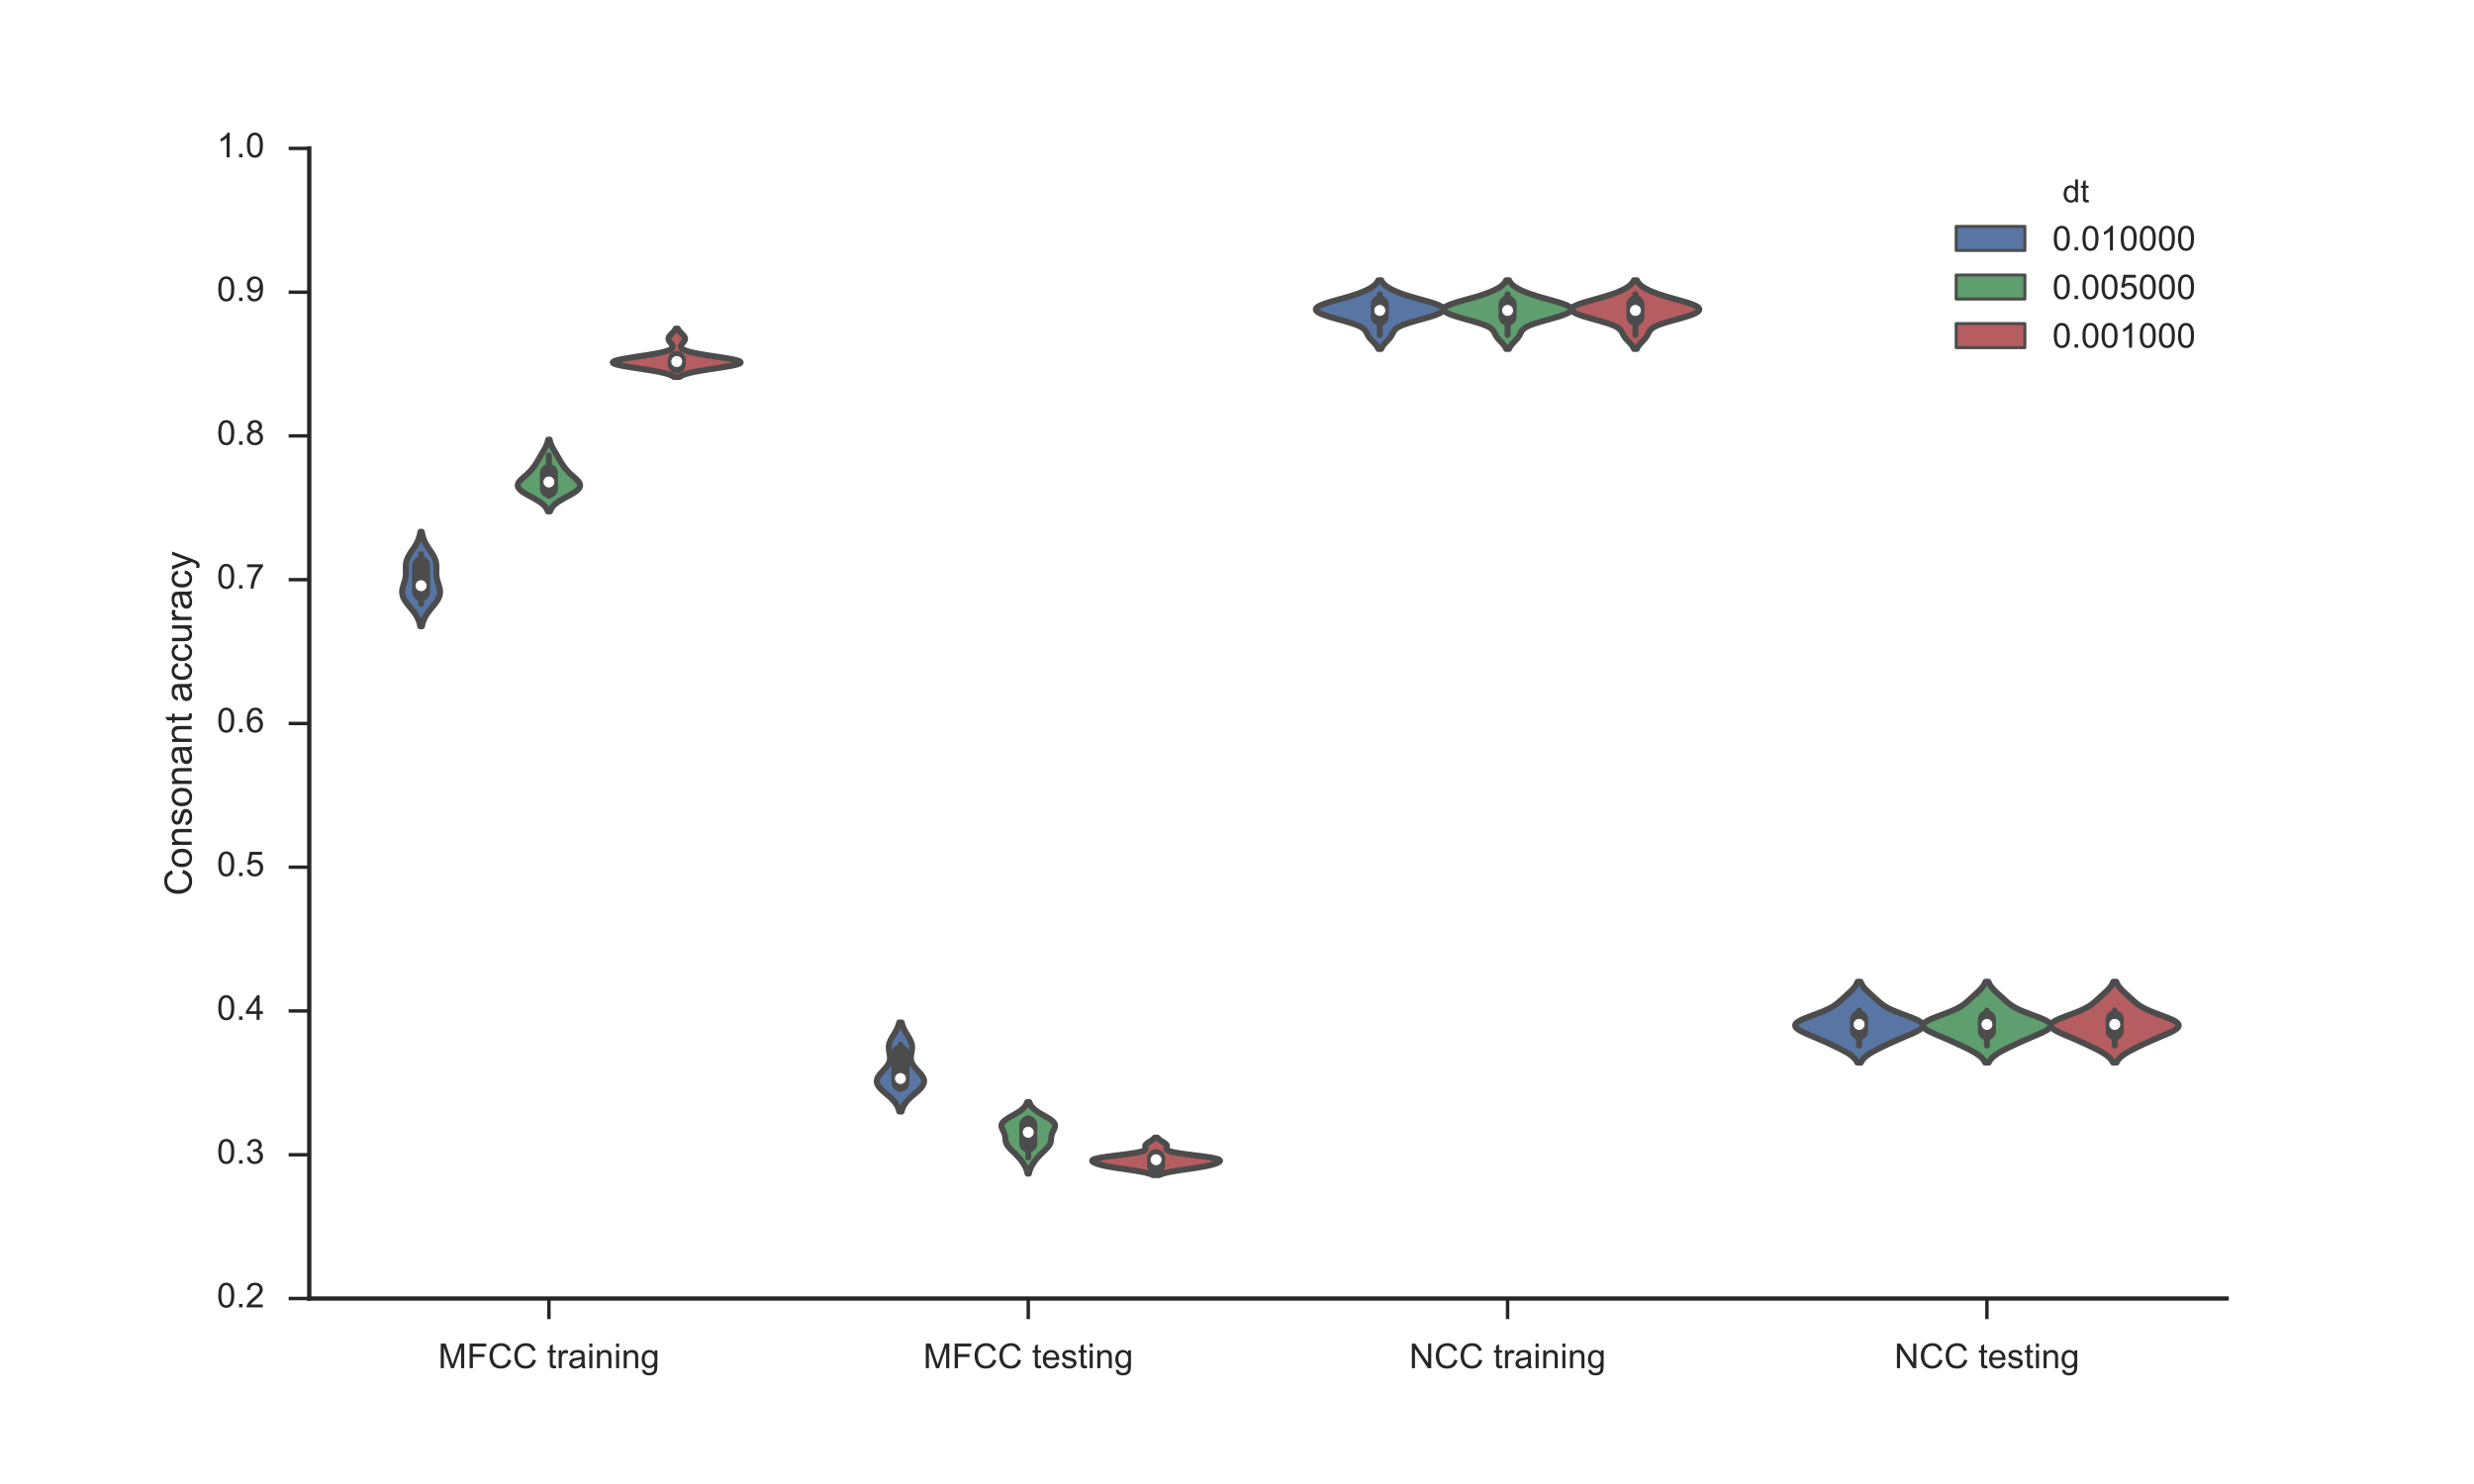 <?xml version="1.0" encoding="utf-8" standalone="no"?>
<!DOCTYPE svg PUBLIC "-//W3C//DTD SVG 1.1//EN"
  "http://www.w3.org/Graphics/SVG/1.1/DTD/svg11.dtd">
<!-- Created with matplotlib (http://matplotlib.org/) -->
<svg height="432pt" version="1.1" viewBox="0 0 720 432" width="720pt" xmlns="http://www.w3.org/2000/svg" xmlns:xlink="http://www.w3.org/1999/xlink">
 <defs>
  <style type="text/css">
*{stroke-linecap:butt;stroke-linejoin:round;stroke-miterlimit:100000;}
  </style>
 </defs>
 <g id="figure_1">
  <g id="patch_1">
   <path d="M 0 432 
L 720 432 
L 720 0 
L 0 0 
z
" style="fill:#ffffff;"/>
  </g>
  <g id="axes_1">
   <g id="patch_2">
    <path d="M 90 378 
L 648 378 
L 648 43.2 
L 90 43.2 
z
" style="fill:#ffffff;"/>
   </g>
   <g id="matplotlib.axis_1">
    <g id="xtick_1">
     <g id="line2d_1">
      <defs>
       <path d="M 0 0 
L 0 6 
" id="mccde2f5305" style="stroke:#262626;"/>
      </defs>
      <g>
       <use style="fill:#262626;stroke:#262626;" x="159.75" xlink:href="#mccde2f5305" y="378.0"/>
      </g>
     </g>
     <g id="text_1">
      <!-- MFCC training -->
      <defs>
       <path d="M 40.438 6.391 
Q 35.547 2.25 31.031 0.531 
Q 26.516 -1.172 21.344 -1.172 
Q 12.797 -1.172 8.203 3 
Q 3.609 7.172 3.609 13.672 
Q 3.609 17.484 5.344 20.625 
Q 7.078 23.781 9.891 25.688 
Q 12.703 27.594 16.219 28.562 
Q 18.797 29.25 24.031 29.891 
Q 34.672 31.156 39.703 32.906 
Q 39.75 34.719 39.75 35.203 
Q 39.75 40.578 37.25 42.781 
Q 33.891 45.75 27.25 45.75 
Q 21.047 45.75 18.094 43.578 
Q 15.141 41.406 13.719 35.891 
L 5.125 37.062 
Q 6.297 42.578 8.984 45.969 
Q 11.672 49.359 16.75 51.188 
Q 21.828 53.031 28.516 53.031 
Q 35.156 53.031 39.297 51.469 
Q 43.453 49.906 45.406 47.531 
Q 47.359 45.172 48.141 41.547 
Q 48.578 39.312 48.578 33.453 
L 48.578 21.734 
Q 48.578 9.469 49.141 6.219 
Q 49.703 2.984 51.375 0 
L 42.188 0 
Q 40.828 2.734 40.438 6.391 
M 39.703 26.031 
Q 34.906 24.078 25.344 22.703 
Q 19.922 21.922 17.672 20.938 
Q 15.438 19.969 14.203 18.094 
Q 12.984 16.219 12.984 13.922 
Q 12.984 10.406 15.641 8.062 
Q 18.312 5.719 23.438 5.719 
Q 28.516 5.719 32.469 7.938 
Q 36.422 10.156 38.281 14.016 
Q 39.703 17 39.703 22.797 
z
" id="ArialMT-61"/>
       <path d="M 4.984 -4.297 
L 13.531 -5.562 
Q 14.062 -9.516 16.5 -11.328 
Q 19.781 -13.766 25.438 -13.766 
Q 31.547 -13.766 34.859 -11.328 
Q 38.188 -8.891 39.359 -4.5 
Q 40.047 -1.812 39.984 6.781 
Q 34.234 0 25.641 0 
Q 14.938 0 9.078 7.719 
Q 3.219 15.438 3.219 26.219 
Q 3.219 33.641 5.906 39.906 
Q 8.594 46.188 13.688 49.609 
Q 18.797 53.031 25.688 53.031 
Q 34.859 53.031 40.828 45.609 
L 40.828 51.859 
L 48.922 51.859 
L 48.922 7.031 
Q 48.922 -5.078 46.453 -10.125 
Q 44 -15.188 38.641 -18.109 
Q 33.297 -21.047 25.484 -21.047 
Q 16.219 -21.047 10.5 -16.875 
Q 4.781 -12.703 4.984 -4.297 
M 12.25 26.859 
Q 12.25 16.656 16.297 11.969 
Q 20.359 7.281 26.469 7.281 
Q 32.516 7.281 36.609 11.938 
Q 40.719 16.609 40.719 26.562 
Q 40.719 36.078 36.5 40.906 
Q 32.281 45.75 26.312 45.75 
Q 20.453 45.75 16.344 40.984 
Q 12.25 36.234 12.25 26.859 
" id="ArialMT-67"/>
       <path d="M 25.781 7.859 
L 27.047 0.094 
Q 23.344 -0.688 20.406 -0.688 
Q 15.625 -0.688 12.984 0.828 
Q 10.359 2.344 9.281 4.812 
Q 8.203 7.281 8.203 15.188 
L 8.203 45.016 
L 1.766 45.016 
L 1.766 51.859 
L 8.203 51.859 
L 8.203 64.703 
L 16.938 69.969 
L 16.938 51.859 
L 25.781 51.859 
L 25.781 45.016 
L 16.938 45.016 
L 16.938 14.703 
Q 16.938 10.938 17.406 9.859 
Q 17.875 8.797 18.922 8.156 
Q 19.969 7.516 21.922 7.516 
Q 23.391 7.516 25.781 7.859 
" id="ArialMT-74"/>
       <path d="M 58.797 25.094 
L 68.266 22.703 
Q 65.281 11.031 57.547 4.906 
Q 49.812 -1.219 38.625 -1.219 
Q 27.047 -1.219 19.797 3.484 
Q 12.547 8.203 8.766 17.141 
Q 4.984 26.078 4.984 36.328 
Q 4.984 47.516 9.25 55.828 
Q 13.531 64.156 21.406 68.469 
Q 29.297 72.797 38.766 72.797 
Q 49.516 72.797 56.828 67.328 
Q 64.156 61.859 67.047 51.953 
L 57.719 49.75 
Q 55.219 57.562 50.484 61.125 
Q 45.75 64.703 38.578 64.703 
Q 30.328 64.703 24.781 60.734 
Q 19.234 56.781 16.984 50.109 
Q 14.75 43.453 14.75 36.375 
Q 14.75 27.25 17.406 20.438 
Q 20.062 13.625 25.672 10.25 
Q 31.297 6.891 37.844 6.891 
Q 45.797 6.891 51.312 11.469 
Q 56.844 16.062 58.797 25.094 
" id="ArialMT-43"/>
       <path d="M 6.5 0 
L 6.5 51.859 
L 14.406 51.859 
L 14.406 44 
Q 17.438 49.516 20 51.266 
Q 22.562 53.031 25.641 53.031 
Q 30.078 53.031 34.672 50.203 
L 31.641 42.047 
Q 28.422 43.953 25.203 43.953 
Q 22.312 43.953 20.016 42.219 
Q 17.719 40.484 16.75 37.406 
Q 15.281 32.719 15.281 27.156 
L 15.281 0 
z
" id="ArialMT-72"/>
       <path d="M 8.203 0 
L 8.203 71.578 
L 56.5 71.578 
L 56.5 63.141 
L 17.672 63.141 
L 17.672 40.969 
L 51.266 40.969 
L 51.266 32.516 
L 17.672 32.516 
L 17.672 0 
z
" id="ArialMT-46"/>
       <path d="M 6.594 0 
L 6.594 51.859 
L 14.5 51.859 
L 14.5 44.484 
Q 20.219 53.031 31 53.031 
Q 35.688 53.031 39.625 51.344 
Q 43.562 49.656 45.516 46.922 
Q 47.469 44.188 48.25 40.438 
Q 48.734 37.984 48.734 31.891 
L 48.734 0 
L 39.938 0 
L 39.938 31.547 
Q 39.938 36.922 38.906 39.578 
Q 37.891 42.234 35.281 43.812 
Q 32.672 45.406 29.156 45.406 
Q 23.531 45.406 19.453 41.844 
Q 15.375 38.281 15.375 28.328 
L 15.375 0 
z
" id="ArialMT-6e"/>
       <path d="M 6.641 61.469 
L 6.641 71.578 
L 15.438 71.578 
L 15.438 61.469 
z
M 6.641 0 
L 6.641 51.859 
L 15.438 51.859 
L 15.438 0 
z
" id="ArialMT-69"/>
       <path d="M 7.422 0 
L 7.422 71.578 
L 21.688 71.578 
L 38.625 20.906 
Q 40.969 13.812 42.047 10.297 
Q 43.266 14.203 45.844 21.781 
L 62.984 71.578 
L 75.734 71.578 
L 75.734 0 
L 66.609 0 
L 66.609 59.906 
L 45.797 0 
L 37.25 0 
L 16.547 60.938 
L 16.547 0 
z
" id="ArialMT-4d"/>
       <path id="ArialMT-20"/>
      </defs>
      <g style="fill:#262626;" transform="translate(127.523 398.28)scale(0.1 -0.1)">
       <use xlink:href="#ArialMT-4d"/>
       <use x="83.301" xlink:href="#ArialMT-46"/>
       <use x="144.385" xlink:href="#ArialMT-43"/>
       <use x="216.602" xlink:href="#ArialMT-43"/>
       <use x="288.818" xlink:href="#ArialMT-20"/>
       <use x="316.602" xlink:href="#ArialMT-74"/>
       <use x="344.385" xlink:href="#ArialMT-72"/>
       <use x="377.686" xlink:href="#ArialMT-61"/>
       <use x="433.301" xlink:href="#ArialMT-69"/>
       <use x="455.518" xlink:href="#ArialMT-6e"/>
       <use x="511.133" xlink:href="#ArialMT-69"/>
       <use x="533.35" xlink:href="#ArialMT-6e"/>
       <use x="588.965" xlink:href="#ArialMT-67"/>
      </g>
     </g>
    </g>
    <g id="xtick_2">
     <g id="line2d_2">
      <g>
       <use style="fill:#262626;stroke:#262626;" x="299.25" xlink:href="#mccde2f5305" y="378.0"/>
      </g>
     </g>
     <g id="text_2">
      <!-- MFCC testing -->
      <defs>
       <path d="M 42.094 16.703 
L 51.172 15.578 
Q 49.031 7.625 43.219 3.219 
Q 37.406 -1.172 28.375 -1.172 
Q 17 -1.172 10.328 5.828 
Q 3.656 12.844 3.656 25.484 
Q 3.656 38.578 10.391 45.797 
Q 17.141 53.031 27.875 53.031 
Q 38.281 53.031 44.875 45.953 
Q 51.469 38.875 51.469 26.031 
Q 51.469 25.25 51.422 23.688 
L 12.75 23.688 
Q 13.234 15.141 17.578 10.594 
Q 21.922 6.062 28.422 6.062 
Q 33.25 6.062 36.672 8.594 
Q 40.094 11.141 42.094 16.703 
M 13.234 30.906 
L 42.188 30.906 
Q 41.609 37.453 38.875 40.719 
Q 34.672 45.797 27.984 45.797 
Q 21.922 45.797 17.797 41.75 
Q 13.672 37.703 13.234 30.906 
" id="ArialMT-65"/>
       <path d="M 3.078 15.484 
L 11.766 16.844 
Q 12.5 11.625 15.844 8.844 
Q 19.188 6.062 25.203 6.062 
Q 31.25 6.062 34.172 8.516 
Q 37.109 10.984 37.109 14.312 
Q 37.109 17.281 34.516 19 
Q 32.719 20.172 25.531 21.969 
Q 15.875 24.422 12.141 26.203 
Q 8.406 27.984 6.469 31.125 
Q 4.547 34.281 4.547 38.094 
Q 4.547 41.547 6.125 44.5 
Q 7.719 47.469 10.453 49.422 
Q 12.5 50.922 16.031 51.969 
Q 19.578 53.031 23.641 53.031 
Q 29.734 53.031 34.344 51.266 
Q 38.969 49.516 41.156 46.5 
Q 43.359 43.5 44.188 38.484 
L 35.594 37.312 
Q 35.016 41.312 32.203 43.547 
Q 29.391 45.797 24.266 45.797 
Q 18.219 45.797 15.625 43.797 
Q 13.031 41.797 13.031 39.109 
Q 13.031 37.406 14.109 36.031 
Q 15.188 34.625 17.484 33.688 
Q 18.797 33.203 25.25 31.453 
Q 34.578 28.953 38.25 27.359 
Q 41.938 25.781 44.031 22.75 
Q 46.141 19.734 46.141 15.234 
Q 46.141 10.844 43.578 6.953 
Q 41.016 3.078 36.172 0.953 
Q 31.344 -1.172 25.25 -1.172 
Q 15.141 -1.172 9.844 3.031 
Q 4.547 7.234 3.078 15.484 
" id="ArialMT-73"/>
      </defs>
      <g style="fill:#262626;" transform="translate(268.69 398.28)scale(0.1 -0.1)">
       <use xlink:href="#ArialMT-4d"/>
       <use x="83.301" xlink:href="#ArialMT-46"/>
       <use x="144.385" xlink:href="#ArialMT-43"/>
       <use x="216.602" xlink:href="#ArialMT-43"/>
       <use x="288.818" xlink:href="#ArialMT-20"/>
       <use x="316.602" xlink:href="#ArialMT-74"/>
       <use x="344.385" xlink:href="#ArialMT-65"/>
       <use x="400.0" xlink:href="#ArialMT-73"/>
       <use x="450.0" xlink:href="#ArialMT-74"/>
       <use x="477.783" xlink:href="#ArialMT-69"/>
       <use x="500.0" xlink:href="#ArialMT-6e"/>
       <use x="555.615" xlink:href="#ArialMT-67"/>
      </g>
     </g>
    </g>
    <g id="xtick_3">
     <g id="line2d_3">
      <g>
       <use style="fill:#262626;stroke:#262626;" x="438.75" xlink:href="#mccde2f5305" y="378.0"/>
      </g>
     </g>
     <g id="text_3">
      <!-- NCC training -->
      <defs>
       <path d="M 7.625 0 
L 7.625 71.578 
L 17.328 71.578 
L 54.938 15.375 
L 54.938 71.578 
L 64.016 71.578 
L 64.016 0 
L 54.297 0 
L 16.703 56.25 
L 16.703 0 
z
" id="ArialMT-4e"/>
      </defs>
      <g style="fill:#262626;" transform="translate(410.13 398.28)scale(0.1 -0.1)">
       <use xlink:href="#ArialMT-4e"/>
       <use x="72.217" xlink:href="#ArialMT-43"/>
       <use x="144.434" xlink:href="#ArialMT-43"/>
       <use x="216.65" xlink:href="#ArialMT-20"/>
       <use x="244.434" xlink:href="#ArialMT-74"/>
       <use x="272.217" xlink:href="#ArialMT-72"/>
       <use x="305.518" xlink:href="#ArialMT-61"/>
       <use x="361.133" xlink:href="#ArialMT-69"/>
       <use x="383.35" xlink:href="#ArialMT-6e"/>
       <use x="438.965" xlink:href="#ArialMT-69"/>
       <use x="461.182" xlink:href="#ArialMT-6e"/>
       <use x="516.797" xlink:href="#ArialMT-67"/>
      </g>
     </g>
    </g>
    <g id="xtick_4">
     <g id="line2d_4">
      <g>
       <use style="fill:#262626;stroke:#262626;" x="578.25" xlink:href="#mccde2f5305" y="378.0"/>
      </g>
     </g>
     <g id="text_4">
      <!-- NCC testing -->
      <g style="fill:#262626;" transform="translate(551.298 398.28)scale(0.1 -0.1)">
       <use xlink:href="#ArialMT-4e"/>
       <use x="72.217" xlink:href="#ArialMT-43"/>
       <use x="144.434" xlink:href="#ArialMT-43"/>
       <use x="216.65" xlink:href="#ArialMT-20"/>
       <use x="244.434" xlink:href="#ArialMT-74"/>
       <use x="272.217" xlink:href="#ArialMT-65"/>
       <use x="327.832" xlink:href="#ArialMT-73"/>
       <use x="377.832" xlink:href="#ArialMT-74"/>
       <use x="405.615" xlink:href="#ArialMT-69"/>
       <use x="427.832" xlink:href="#ArialMT-6e"/>
       <use x="483.447" xlink:href="#ArialMT-67"/>
      </g>
     </g>
    </g>
   </g>
   <g id="matplotlib.axis_2">
    <g id="ytick_1">
     <g id="line2d_5">
      <defs>
       <path d="M 0 0 
L -6 0 
" id="m704475d336" style="stroke:#262626;"/>
      </defs>
      <g>
       <use style="fill:#262626;stroke:#262626;" x="90.0" xlink:href="#m704475d336" y="378.0"/>
      </g>
     </g>
     <g id="text_5">
      <!-- 0.2 -->
      <defs>
       <path d="M 4.156 35.297 
Q 4.156 48 6.766 55.734 
Q 9.375 63.484 14.516 67.672 
Q 19.672 71.875 27.484 71.875 
Q 33.25 71.875 37.594 69.547 
Q 41.938 67.234 44.766 62.859 
Q 47.609 58.5 49.219 52.219 
Q 50.828 45.953 50.828 35.297 
Q 50.828 22.703 48.234 14.969 
Q 45.656 7.234 40.5 3 
Q 35.359 -1.219 27.484 -1.219 
Q 17.141 -1.219 11.234 6.203 
Q 4.156 15.141 4.156 35.297 
M 13.188 35.297 
Q 13.188 17.672 17.312 11.828 
Q 21.438 6 27.484 6 
Q 33.547 6 37.672 11.859 
Q 41.797 17.719 41.797 35.297 
Q 41.797 52.984 37.672 58.781 
Q 33.547 64.594 27.391 64.594 
Q 21.344 64.594 17.719 59.469 
Q 13.188 52.938 13.188 35.297 
" id="ArialMT-30"/>
       <path d="M 9.078 0 
L 9.078 10.016 
L 19.094 10.016 
L 19.094 0 
z
" id="ArialMT-2e"/>
       <path d="M 50.344 8.453 
L 50.344 0 
L 3.031 0 
Q 2.938 3.172 4.047 6.109 
Q 5.859 10.938 9.828 15.625 
Q 13.812 20.312 21.344 26.469 
Q 33.016 36.031 37.109 41.625 
Q 41.219 47.219 41.219 52.203 
Q 41.219 57.422 37.469 61 
Q 33.734 64.594 27.734 64.594 
Q 21.391 64.594 17.578 60.781 
Q 13.766 56.984 13.719 50.25 
L 4.688 51.172 
Q 5.609 61.281 11.656 66.578 
Q 17.719 71.875 27.938 71.875 
Q 38.234 71.875 44.234 66.156 
Q 50.25 60.453 50.25 52 
Q 50.25 47.703 48.484 43.547 
Q 46.734 39.406 42.656 34.812 
Q 38.578 30.219 29.109 22.219 
Q 21.188 15.578 18.938 13.203 
Q 16.703 10.844 15.234 8.453 
z
" id="ArialMT-32"/>
      </defs>
      <g style="fill:#262626;" transform="translate(63.1 380.585)scale(0.1 -0.1)">
       <use xlink:href="#ArialMT-30"/>
       <use x="55.615" xlink:href="#ArialMT-2e"/>
       <use x="83.398" xlink:href="#ArialMT-32"/>
      </g>
     </g>
    </g>
    <g id="ytick_2">
     <g id="line2d_6">
      <g>
       <use style="fill:#262626;stroke:#262626;" x="90.0" xlink:href="#m704475d336" y="336.15"/>
      </g>
     </g>
     <g id="text_6">
      <!-- 0.3 -->
      <defs>
       <path d="M 4.203 18.891 
L 12.984 20.062 
Q 14.5 12.594 18.141 9.297 
Q 21.781 6 27 6 
Q 33.203 6 37.469 10.297 
Q 41.75 14.594 41.75 20.953 
Q 41.75 27 37.797 30.922 
Q 33.844 34.859 27.734 34.859 
Q 25.25 34.859 21.531 33.891 
L 22.516 41.609 
Q 23.391 41.5 23.922 41.5 
Q 29.547 41.5 34.031 44.422 
Q 38.531 47.359 38.531 53.469 
Q 38.531 58.297 35.25 61.469 
Q 31.984 64.656 26.812 64.656 
Q 21.688 64.656 18.266 61.422 
Q 14.844 58.203 13.875 51.766 
L 5.078 53.328 
Q 6.688 62.156 12.391 67.016 
Q 18.109 71.875 26.609 71.875 
Q 32.469 71.875 37.391 69.359 
Q 42.328 66.844 44.938 62.5 
Q 47.562 58.156 47.562 53.266 
Q 47.562 48.641 45.062 44.828 
Q 42.578 41.016 37.703 38.766 
Q 44.047 37.312 47.562 32.688 
Q 51.078 28.078 51.078 21.141 
Q 51.078 11.766 44.234 5.25 
Q 37.406 -1.266 26.953 -1.266 
Q 17.531 -1.266 11.297 4.344 
Q 5.078 9.969 4.203 18.891 
" id="ArialMT-33"/>
      </defs>
      <g style="fill:#262626;" transform="translate(63.1 338.735)scale(0.1 -0.1)">
       <use xlink:href="#ArialMT-30"/>
       <use x="55.615" xlink:href="#ArialMT-2e"/>
       <use x="83.398" xlink:href="#ArialMT-33"/>
      </g>
     </g>
    </g>
    <g id="ytick_3">
     <g id="line2d_7">
      <g>
       <use style="fill:#262626;stroke:#262626;" x="90.0" xlink:href="#m704475d336" y="294.3"/>
      </g>
     </g>
     <g id="text_7">
      <!-- 0.4 -->
      <defs>
       <path d="M 32.328 0 
L 32.328 17.141 
L 1.266 17.141 
L 1.266 25.203 
L 33.938 71.578 
L 41.109 71.578 
L 41.109 25.203 
L 50.781 25.203 
L 50.781 17.141 
L 41.109 17.141 
L 41.109 0 
z
M 32.328 25.203 
L 32.328 57.469 
L 9.906 25.203 
z
" id="ArialMT-34"/>
      </defs>
      <g style="fill:#262626;" transform="translate(63.1 296.885)scale(0.1 -0.1)">
       <use xlink:href="#ArialMT-30"/>
       <use x="55.615" xlink:href="#ArialMT-2e"/>
       <use x="83.398" xlink:href="#ArialMT-34"/>
      </g>
     </g>
    </g>
    <g id="ytick_4">
     <g id="line2d_8">
      <g>
       <use style="fill:#262626;stroke:#262626;" x="90.0" xlink:href="#m704475d336" y="252.45"/>
      </g>
     </g>
     <g id="text_8">
      <!-- 0.5 -->
      <defs>
       <path d="M 4.156 18.75 
L 13.375 19.531 
Q 14.406 12.797 18.141 9.391 
Q 21.875 6 27.156 6 
Q 33.5 6 37.891 10.781 
Q 42.281 15.578 42.281 23.484 
Q 42.281 31 38.062 35.344 
Q 33.844 39.703 27 39.703 
Q 22.75 39.703 19.328 37.766 
Q 15.922 35.844 13.969 32.766 
L 5.719 33.844 
L 12.641 70.609 
L 48.25 70.609 
L 48.25 62.203 
L 19.672 62.203 
L 15.828 42.969 
Q 22.266 47.469 29.344 47.469 
Q 38.719 47.469 45.156 40.969 
Q 51.609 34.469 51.609 24.266 
Q 51.609 14.547 45.953 7.469 
Q 39.062 -1.219 27.156 -1.219 
Q 17.391 -1.219 11.203 4.25 
Q 5.031 9.719 4.156 18.75 
" id="ArialMT-35"/>
      </defs>
      <g style="fill:#262626;" transform="translate(63.1 255.035)scale(0.1 -0.1)">
       <use xlink:href="#ArialMT-30"/>
       <use x="55.615" xlink:href="#ArialMT-2e"/>
       <use x="83.398" xlink:href="#ArialMT-35"/>
      </g>
     </g>
    </g>
    <g id="ytick_5">
     <g id="line2d_9">
      <g>
       <use style="fill:#262626;stroke:#262626;" x="90.0" xlink:href="#m704475d336" y="210.6"/>
      </g>
     </g>
     <g id="text_9">
      <!-- 0.6 -->
      <defs>
       <path d="M 49.75 54.047 
L 41.016 53.375 
Q 39.844 58.547 37.703 60.891 
Q 34.125 64.656 28.906 64.656 
Q 24.703 64.656 21.531 62.312 
Q 17.391 59.281 14.984 53.469 
Q 12.594 47.656 12.5 36.922 
Q 15.672 41.75 20.266 44.094 
Q 24.859 46.438 29.891 46.438 
Q 38.672 46.438 44.844 39.969 
Q 51.031 33.5 51.031 23.25 
Q 51.031 16.5 48.125 10.719 
Q 45.219 4.938 40.141 1.859 
Q 35.062 -1.219 28.609 -1.219 
Q 17.625 -1.219 10.688 6.859 
Q 3.766 14.938 3.766 33.5 
Q 3.766 54.25 11.422 63.672 
Q 18.109 71.875 29.438 71.875 
Q 37.891 71.875 43.281 67.141 
Q 48.688 62.406 49.75 54.047 
M 13.875 23.188 
Q 13.875 18.656 15.797 14.5 
Q 17.719 10.359 21.188 8.172 
Q 24.656 6 28.469 6 
Q 34.031 6 38.031 10.484 
Q 42.047 14.984 42.047 22.703 
Q 42.047 30.125 38.078 34.391 
Q 34.125 38.672 28.125 38.672 
Q 22.172 38.672 18.016 34.391 
Q 13.875 30.125 13.875 23.188 
" id="ArialMT-36"/>
      </defs>
      <g style="fill:#262626;" transform="translate(63.1 213.185)scale(0.1 -0.1)">
       <use xlink:href="#ArialMT-30"/>
       <use x="55.615" xlink:href="#ArialMT-2e"/>
       <use x="83.398" xlink:href="#ArialMT-36"/>
      </g>
     </g>
    </g>
    <g id="ytick_6">
     <g id="line2d_10">
      <g>
       <use style="fill:#262626;stroke:#262626;" x="90.0" xlink:href="#m704475d336" y="168.75"/>
      </g>
     </g>
     <g id="text_10">
      <!-- 0.7 -->
      <defs>
       <path d="M 4.734 62.203 
L 4.734 70.656 
L 51.078 70.656 
L 51.078 63.812 
Q 44.234 56.547 37.516 44.484 
Q 30.812 32.422 27.156 19.672 
Q 24.516 10.688 23.781 0 
L 14.75 0 
Q 14.891 8.453 18.062 20.406 
Q 21.234 32.375 27.172 43.484 
Q 33.109 54.594 39.797 62.203 
z
" id="ArialMT-37"/>
      </defs>
      <g style="fill:#262626;" transform="translate(63.1 171.335)scale(0.1 -0.1)">
       <use xlink:href="#ArialMT-30"/>
       <use x="55.615" xlink:href="#ArialMT-2e"/>
       <use x="83.398" xlink:href="#ArialMT-37"/>
      </g>
     </g>
    </g>
    <g id="ytick_7">
     <g id="line2d_11">
      <g>
       <use style="fill:#262626;stroke:#262626;" x="90.0" xlink:href="#m704475d336" y="126.9"/>
      </g>
     </g>
     <g id="text_11">
      <!-- 0.8 -->
      <defs>
       <path d="M 17.672 38.812 
Q 12.203 40.828 9.562 44.531 
Q 6.938 48.25 6.938 53.422 
Q 6.938 61.234 12.547 66.547 
Q 18.172 71.875 27.484 71.875 
Q 36.859 71.875 42.578 66.422 
Q 48.297 60.984 48.297 53.172 
Q 48.297 48.188 45.672 44.5 
Q 43.062 40.828 37.75 38.812 
Q 44.344 36.672 47.781 31.875 
Q 51.219 27.094 51.219 20.453 
Q 51.219 11.281 44.719 5.031 
Q 38.234 -1.219 27.641 -1.219 
Q 17.047 -1.219 10.547 5.047 
Q 4.047 11.328 4.047 20.703 
Q 4.047 27.688 7.594 32.391 
Q 11.141 37.109 17.672 38.812 
M 15.922 53.719 
Q 15.922 48.641 19.188 45.406 
Q 22.469 42.188 27.688 42.188 
Q 32.766 42.188 36.016 45.375 
Q 39.266 48.578 39.266 53.219 
Q 39.266 58.062 35.906 61.359 
Q 32.562 64.656 27.594 64.656 
Q 22.562 64.656 19.234 61.422 
Q 15.922 58.203 15.922 53.719 
M 13.094 20.656 
Q 13.094 16.891 14.875 13.375 
Q 16.656 9.859 20.172 7.922 
Q 23.688 6 27.734 6 
Q 34.031 6 38.125 10.047 
Q 42.234 14.109 42.234 20.359 
Q 42.234 26.703 38.016 30.859 
Q 33.797 35.016 27.438 35.016 
Q 21.234 35.016 17.156 30.906 
Q 13.094 26.812 13.094 20.656 
" id="ArialMT-38"/>
      </defs>
      <g style="fill:#262626;" transform="translate(63.1 129.485)scale(0.1 -0.1)">
       <use xlink:href="#ArialMT-30"/>
       <use x="55.615" xlink:href="#ArialMT-2e"/>
       <use x="83.398" xlink:href="#ArialMT-38"/>
      </g>
     </g>
    </g>
    <g id="ytick_8">
     <g id="line2d_12">
      <g>
       <use style="fill:#262626;stroke:#262626;" x="90.0" xlink:href="#m704475d336" y="85.05"/>
      </g>
     </g>
     <g id="text_12">
      <!-- 0.9 -->
      <defs>
       <path d="M 5.469 16.547 
L 13.922 17.328 
Q 14.984 11.375 18.016 8.688 
Q 21.047 6 25.781 6 
Q 29.828 6 32.875 7.859 
Q 35.938 9.719 37.891 12.812 
Q 39.844 15.922 41.156 21.188 
Q 42.484 26.469 42.484 31.938 
Q 42.484 32.516 42.438 33.688 
Q 39.797 29.5 35.234 26.875 
Q 30.672 24.266 25.344 24.266 
Q 16.453 24.266 10.297 30.703 
Q 4.156 37.156 4.156 47.703 
Q 4.156 58.594 10.578 65.234 
Q 17 71.875 26.656 71.875 
Q 33.641 71.875 39.422 68.109 
Q 45.219 64.359 48.219 57.391 
Q 51.219 50.438 51.219 37.25 
Q 51.219 23.531 48.234 15.406 
Q 45.266 7.281 39.375 3.031 
Q 33.5 -1.219 25.594 -1.219 
Q 17.188 -1.219 11.859 3.438 
Q 6.547 8.109 5.469 16.547 
M 41.453 48.141 
Q 41.453 55.719 37.422 60.156 
Q 33.406 64.594 27.734 64.594 
Q 21.875 64.594 17.531 59.812 
Q 13.188 55.031 13.188 47.406 
Q 13.188 40.578 17.312 36.297 
Q 21.438 32.031 27.484 32.031 
Q 33.594 32.031 37.516 36.297 
Q 41.453 40.578 41.453 48.141 
" id="ArialMT-39"/>
      </defs>
      <g style="fill:#262626;" transform="translate(63.1 87.635)scale(0.1 -0.1)">
       <use xlink:href="#ArialMT-30"/>
       <use x="55.615" xlink:href="#ArialMT-2e"/>
       <use x="83.398" xlink:href="#ArialMT-39"/>
      </g>
     </g>
    </g>
    <g id="ytick_9">
     <g id="line2d_13">
      <g>
       <use style="fill:#262626;stroke:#262626;" x="90.0" xlink:href="#m704475d336" y="43.2"/>
      </g>
     </g>
     <g id="text_13">
      <!-- 1.0 -->
      <defs>
       <path d="M 37.25 0 
L 28.469 0 
L 28.469 56 
Q 25.297 52.984 20.141 49.953 
Q 14.984 46.922 10.891 45.406 
L 10.891 53.906 
Q 18.266 57.375 23.781 62.297 
Q 29.297 67.234 31.594 71.875 
L 37.25 71.875 
z
" id="ArialMT-31"/>
      </defs>
      <g style="fill:#262626;" transform="translate(63.1 45.785)scale(0.1 -0.1)">
       <use xlink:href="#ArialMT-31"/>
       <use x="55.615" xlink:href="#ArialMT-2e"/>
       <use x="83.398" xlink:href="#ArialMT-30"/>
      </g>
     </g>
    </g>
    <g id="text_14">
     <!-- Consonant accuracy -->
     <defs>
      <path d="M 40.438 19 
L 49.078 17.875 
Q 47.656 8.938 41.812 3.875 
Q 35.984 -1.172 27.484 -1.172 
Q 16.844 -1.172 10.375 5.781 
Q 3.906 12.75 3.906 25.734 
Q 3.906 34.125 6.688 40.422 
Q 9.469 46.734 15.156 49.875 
Q 20.844 53.031 27.547 53.031 
Q 35.984 53.031 41.359 48.75 
Q 46.734 44.484 48.25 36.625 
L 39.703 35.297 
Q 38.484 40.531 35.375 43.156 
Q 32.281 45.797 27.875 45.797 
Q 21.234 45.797 17.078 41.031 
Q 12.938 36.281 12.938 25.984 
Q 12.938 15.531 16.938 10.797 
Q 20.953 6.062 27.391 6.062 
Q 32.562 6.062 36.031 9.234 
Q 39.5 12.406 40.438 19 
" id="ArialMT-63"/>
      <path d="M 40.578 0 
L 40.578 7.625 
Q 34.516 -1.172 24.125 -1.172 
Q 19.531 -1.172 15.547 0.578 
Q 11.578 2.344 9.641 5 
Q 7.719 7.672 6.938 11.531 
Q 6.391 14.109 6.391 19.734 
L 6.391 51.859 
L 15.188 51.859 
L 15.188 23.094 
Q 15.188 16.219 15.719 13.812 
Q 16.547 10.359 19.234 8.375 
Q 21.922 6.391 25.875 6.391 
Q 29.828 6.391 33.297 8.422 
Q 36.766 10.453 38.203 13.938 
Q 39.656 17.438 39.656 24.078 
L 39.656 51.859 
L 48.438 51.859 
L 48.438 0 
z
" id="ArialMT-75"/>
      <path d="M 3.328 25.922 
Q 3.328 40.328 11.328 47.266 
Q 18.016 53.031 27.641 53.031 
Q 38.328 53.031 45.109 46.016 
Q 51.906 39.016 51.906 26.656 
Q 51.906 16.656 48.906 10.906 
Q 45.906 5.172 40.156 2 
Q 34.422 -1.172 27.641 -1.172 
Q 16.75 -1.172 10.031 5.812 
Q 3.328 12.797 3.328 25.922 
M 12.359 25.922 
Q 12.359 15.969 16.703 11.016 
Q 21.047 6.062 27.641 6.062 
Q 34.188 6.062 38.531 11.031 
Q 42.875 16.016 42.875 26.219 
Q 42.875 35.844 38.5 40.797 
Q 34.125 45.75 27.641 45.75 
Q 21.047 45.75 16.703 40.812 
Q 12.359 35.891 12.359 25.922 
" id="ArialMT-6f"/>
      <path d="M 6.203 -19.969 
L 5.219 -11.719 
Q 8.109 -12.5 10.25 -12.5 
Q 13.188 -12.5 14.938 -11.516 
Q 16.703 -10.547 17.828 -8.797 
Q 18.656 -7.469 20.516 -2.25 
Q 20.75 -1.516 21.297 -0.094 
L 1.609 51.859 
L 11.078 51.859 
L 21.875 21.828 
Q 23.969 16.109 25.641 9.812 
Q 27.156 15.875 29.25 21.625 
L 40.328 51.859 
L 49.125 51.859 
L 29.391 -0.875 
Q 26.219 -9.422 24.469 -12.641 
Q 22.125 -17 19.094 -19.016 
Q 16.062 -21.047 11.859 -21.047 
Q 9.328 -21.047 6.203 -19.969 
" id="ArialMT-79"/>
     </defs>
     <g style="fill:#262626;" transform="translate(55.785 260.736)rotate(-90.0)scale(0.11 -0.11)">
      <use xlink:href="#ArialMT-43"/>
      <use x="72.217" xlink:href="#ArialMT-6f"/>
      <use x="127.832" xlink:href="#ArialMT-6e"/>
      <use x="183.447" xlink:href="#ArialMT-73"/>
      <use x="233.447" xlink:href="#ArialMT-6f"/>
      <use x="289.062" xlink:href="#ArialMT-6e"/>
      <use x="344.678" xlink:href="#ArialMT-61"/>
      <use x="400.293" xlink:href="#ArialMT-6e"/>
      <use x="455.908" xlink:href="#ArialMT-74"/>
      <use x="483.691" xlink:href="#ArialMT-20"/>
      <use x="511.475" xlink:href="#ArialMT-61"/>
      <use x="567.09" xlink:href="#ArialMT-63"/>
      <use x="617.09" xlink:href="#ArialMT-63"/>
      <use x="667.09" xlink:href="#ArialMT-75"/>
      <use x="722.705" xlink:href="#ArialMT-72"/>
      <use x="756.006" xlink:href="#ArialMT-61"/>
      <use x="811.621" xlink:href="#ArialMT-63"/>
      <use x="861.621" xlink:href="#ArialMT-79"/>
     </g>
    </g>
   </g>
   <g id="PolyCollection_1">
    <defs>
     <path d="M 122.805 -249.683 
L 122.295 -249.683 
L 122.244 -249.961 
L 122.184 -250.239 
L 122.115 -250.517 
L 122.037 -250.794 
L 121.949 -251.072 
L 121.85 -251.35 
L 121.739 -251.628 
L 121.617 -251.906 
L 121.482 -252.184 
L 121.335 -252.462 
L 121.176 -252.74 
L 121.006 -253.017 
L 120.824 -253.295 
L 120.632 -253.573 
L 120.429 -253.851 
L 120.219 -254.129 
L 120.001 -254.407 
L 119.778 -254.685 
L 119.551 -254.963 
L 119.322 -255.241 
L 119.093 -255.518 
L 118.867 -255.796 
L 118.646 -256.074 
L 118.431 -256.352 
L 118.225 -256.63 
L 118.031 -256.908 
L 117.849 -257.186 
L 117.683 -257.464 
L 117.534 -257.741 
L 117.403 -258.019 
L 117.291 -258.297 
L 117.199 -258.575 
L 117.128 -258.853 
L 117.078 -259.131 
L 117.048 -259.409 
L 117.038 -259.687 
L 117.046 -259.964 
L 117.073 -260.242 
L 117.114 -260.52 
L 117.17 -260.798 
L 117.237 -261.076 
L 117.313 -261.354 
L 117.395 -261.632 
L 117.481 -261.91 
L 117.569 -262.188 
L 117.655 -262.465 
L 117.738 -262.743 
L 117.816 -263.021 
L 117.887 -263.299 
L 117.949 -263.577 
L 118.002 -263.855 
L 118.045 -264.133 
L 118.077 -264.411 
L 118.1 -264.688 
L 118.114 -264.966 
L 118.121 -265.244 
L 118.121 -265.522 
L 118.116 -265.8 
L 118.109 -266.078 
L 118.102 -266.356 
L 118.097 -266.634 
L 118.096 -266.912 
L 118.101 -267.189 
L 118.115 -267.467 
L 118.139 -267.745 
L 118.176 -268.023 
L 118.225 -268.301 
L 118.289 -268.579 
L 118.368 -268.857 
L 118.461 -269.135 
L 118.57 -269.412 
L 118.693 -269.69 
L 118.829 -269.968 
L 118.978 -270.246 
L 119.138 -270.524 
L 119.307 -270.802 
L 119.483 -271.08 
L 119.665 -271.358 
L 119.851 -271.636 
L 120.039 -271.913 
L 120.226 -272.191 
L 120.411 -272.469 
L 120.593 -272.747 
L 120.769 -273.025 
L 120.938 -273.303 
L 121.1 -273.581 
L 121.254 -273.859 
L 121.398 -274.136 
L 121.532 -274.414 
L 121.655 -274.692 
L 121.769 -274.97 
L 121.872 -275.248 
L 121.965 -275.526 
L 122.049 -275.804 
L 122.123 -276.082 
L 122.188 -276.36 
L 122.246 -276.637 
L 122.296 -276.915 
L 122.339 -277.193 
L 122.761 -277.193 
L 122.761 -277.193 
L 122.804 -276.915 
L 122.854 -276.637 
L 122.912 -276.36 
L 122.977 -276.082 
L 123.051 -275.804 
L 123.135 -275.526 
L 123.228 -275.248 
L 123.331 -274.97 
L 123.445 -274.692 
L 123.568 -274.414 
L 123.702 -274.136 
L 123.846 -273.859 
L 124 -273.581 
L 124.162 -273.303 
L 124.331 -273.025 
L 124.507 -272.747 
L 124.689 -272.469 
L 124.874 -272.191 
L 125.061 -271.913 
L 125.249 -271.636 
L 125.435 -271.358 
L 125.617 -271.08 
L 125.793 -270.802 
L 125.962 -270.524 
L 126.122 -270.246 
L 126.271 -269.968 
L 126.407 -269.69 
L 126.53 -269.412 
L 126.639 -269.135 
L 126.732 -268.857 
L 126.811 -268.579 
L 126.875 -268.301 
L 126.924 -268.023 
L 126.961 -267.745 
L 126.985 -267.467 
L 126.999 -267.189 
L 127.004 -266.912 
L 127.003 -266.634 
L 126.998 -266.356 
L 126.991 -266.078 
L 126.984 -265.8 
L 126.979 -265.522 
L 126.979 -265.244 
L 126.986 -264.966 
L 127 -264.688 
L 127.023 -264.411 
L 127.055 -264.133 
L 127.098 -263.855 
L 127.151 -263.577 
L 127.213 -263.299 
L 127.284 -263.021 
L 127.362 -262.743 
L 127.445 -262.465 
L 127.531 -262.188 
L 127.619 -261.91 
L 127.705 -261.632 
L 127.787 -261.354 
L 127.863 -261.076 
L 127.93 -260.798 
L 127.986 -260.52 
L 128.027 -260.242 
L 128.054 -259.964 
L 128.062 -259.687 
L 128.052 -259.409 
L 128.022 -259.131 
L 127.972 -258.853 
L 127.901 -258.575 
L 127.809 -258.297 
L 127.697 -258.019 
L 127.566 -257.741 
L 127.417 -257.464 
L 127.251 -257.186 
L 127.069 -256.908 
L 126.875 -256.63 
L 126.669 -256.352 
L 126.454 -256.074 
L 126.233 -255.796 
L 126.007 -255.518 
L 125.778 -255.241 
L 125.549 -254.963 
L 125.322 -254.685 
L 125.099 -254.407 
L 124.881 -254.129 
L 124.671 -253.851 
L 124.468 -253.573 
L 124.276 -253.295 
L 124.094 -253.017 
L 123.924 -252.74 
L 123.765 -252.462 
L 123.618 -252.184 
L 123.483 -251.906 
L 123.361 -251.628 
L 123.25 -251.35 
L 123.151 -251.072 
L 123.063 -250.794 
L 122.985 -250.517 
L 122.916 -250.239 
L 122.856 -249.961 
L 122.805 -249.683 
z
" id="m0630a6a3ba" style="stroke:#4c4c4c;stroke-width:1.75;"/>
    </defs>
    <g clip-path="url(#p674daaeabc)">
     <use style="fill:#5875a4;stroke:#4c4c4c;stroke-width:1.75;" x="0.0" xlink:href="#m0630a6a3ba" y="432.0"/>
    </g>
   </g>
   <g id="PolyCollection_2">
    <defs>
     <path d="M 160.078 -283.132 
L 159.422 -283.132 
L 159.348 -283.343 
L 159.261 -283.554 
L 159.16 -283.765 
L 159.043 -283.976 
L 158.909 -284.187 
L 158.757 -284.398 
L 158.584 -284.609 
L 158.392 -284.82 
L 158.178 -285.031 
L 157.943 -285.242 
L 157.686 -285.453 
L 157.408 -285.664 
L 157.11 -285.875 
L 156.792 -286.086 
L 156.457 -286.297 
L 156.106 -286.508 
L 155.741 -286.719 
L 155.366 -286.93 
L 154.984 -287.141 
L 154.597 -287.352 
L 154.21 -287.563 
L 153.826 -287.774 
L 153.449 -287.985 
L 153.083 -288.196 
L 152.731 -288.407 
L 152.398 -288.618 
L 152.086 -288.829 
L 151.8 -289.04 
L 151.541 -289.251 
L 151.314 -289.462 
L 151.119 -289.673 
L 150.959 -289.884 
L 150.835 -290.095 
L 150.747 -290.306 
L 150.697 -290.517 
L 150.683 -290.728 
L 150.705 -290.939 
L 150.762 -291.15 
L 150.851 -291.36 
L 150.97 -291.571 
L 151.116 -291.782 
L 151.286 -291.993 
L 151.477 -292.204 
L 151.685 -292.415 
L 151.907 -292.626 
L 152.138 -292.837 
L 152.376 -293.048 
L 152.616 -293.259 
L 152.857 -293.47 
L 153.095 -293.681 
L 153.329 -293.892 
L 153.557 -294.103 
L 153.778 -294.314 
L 153.99 -294.525 
L 154.195 -294.736 
L 154.391 -294.947 
L 154.579 -295.158 
L 154.759 -295.369 
L 154.932 -295.58 
L 155.098 -295.791 
L 155.258 -296.002 
L 155.413 -296.213 
L 155.563 -296.424 
L 155.709 -296.635 
L 155.851 -296.846 
L 155.989 -297.057 
L 156.123 -297.268 
L 156.255 -297.479 
L 156.384 -297.69 
L 156.511 -297.901 
L 156.635 -298.112 
L 156.758 -298.323 
L 156.88 -298.534 
L 157.001 -298.745 
L 157.122 -298.956 
L 157.242 -299.167 
L 157.363 -299.378 
L 157.485 -299.589 
L 157.608 -299.8 
L 157.731 -300.011 
L 157.855 -300.222 
L 157.979 -300.433 
L 158.103 -300.644 
L 158.226 -300.855 
L 158.348 -301.066 
L 158.467 -301.277 
L 158.584 -301.487 
L 158.697 -301.698 
L 158.805 -301.909 
L 158.907 -302.12 
L 159.004 -302.331 
L 159.095 -302.542 
L 159.178 -302.753 
L 159.255 -302.964 
L 159.325 -303.175 
L 159.387 -303.386 
L 159.443 -303.597 
L 159.493 -303.808 
L 159.536 -304.019 
L 159.964 -304.019 
L 159.964 -304.019 
L 160.007 -303.808 
L 160.057 -303.597 
L 160.113 -303.386 
L 160.175 -303.175 
L 160.245 -302.964 
L 160.322 -302.753 
L 160.405 -302.542 
L 160.496 -302.331 
L 160.593 -302.12 
L 160.695 -301.909 
L 160.803 -301.698 
L 160.916 -301.487 
L 161.033 -301.277 
L 161.152 -301.066 
L 161.274 -300.855 
L 161.397 -300.644 
L 161.521 -300.433 
L 161.645 -300.222 
L 161.769 -300.011 
L 161.892 -299.8 
L 162.015 -299.589 
L 162.137 -299.378 
L 162.258 -299.167 
L 162.378 -298.956 
L 162.499 -298.745 
L 162.62 -298.534 
L 162.742 -298.323 
L 162.865 -298.112 
L 162.989 -297.901 
L 163.116 -297.69 
L 163.245 -297.479 
L 163.377 -297.268 
L 163.511 -297.057 
L 163.649 -296.846 
L 163.791 -296.635 
L 163.937 -296.424 
L 164.087 -296.213 
L 164.242 -296.002 
L 164.402 -295.791 
L 164.568 -295.58 
L 164.741 -295.369 
L 164.921 -295.158 
L 165.109 -294.947 
L 165.305 -294.736 
L 165.51 -294.525 
L 165.722 -294.314 
L 165.943 -294.103 
L 166.171 -293.892 
L 166.405 -293.681 
L 166.643 -293.47 
L 166.884 -293.259 
L 167.124 -293.048 
L 167.362 -292.837 
L 167.593 -292.626 
L 167.815 -292.415 
L 168.023 -292.204 
L 168.214 -291.993 
L 168.384 -291.782 
L 168.53 -291.571 
L 168.649 -291.36 
L 168.738 -291.15 
L 168.795 -290.939 
L 168.817 -290.728 
L 168.803 -290.517 
L 168.753 -290.306 
L 168.665 -290.095 
L 168.541 -289.884 
L 168.381 -289.673 
L 168.186 -289.462 
L 167.959 -289.251 
L 167.7 -289.04 
L 167.414 -288.829 
L 167.102 -288.618 
L 166.769 -288.407 
L 166.417 -288.196 
L 166.051 -287.985 
L 165.674 -287.774 
L 165.29 -287.563 
L 164.903 -287.352 
L 164.516 -287.141 
L 164.134 -286.93 
L 163.759 -286.719 
L 163.394 -286.508 
L 163.043 -286.297 
L 162.708 -286.086 
L 162.39 -285.875 
L 162.092 -285.664 
L 161.814 -285.453 
L 161.557 -285.242 
L 161.322 -285.031 
L 161.108 -284.82 
L 160.916 -284.609 
L 160.743 -284.398 
L 160.591 -284.187 
L 160.457 -283.976 
L 160.34 -283.765 
L 160.239 -283.554 
L 160.152 -283.343 
L 160.078 -283.132 
z
" id="m1a404b5d84" style="stroke:#4c4c4c;stroke-width:1.75;"/>
    </defs>
    <g clip-path="url(#p674daaeabc)">
     <use style="fill:#5f9e6e;stroke:#4c4c4c;stroke-width:1.75;" x="0.0" xlink:href="#m1a404b5d84" y="432.0"/>
    </g>
   </g>
   <g id="PolyCollection_3">
    <defs>
     <path d="M 197.768 -322.256 
L 196.132 -322.256 
L 195.937 -322.398 
L 195.706 -322.54 
L 195.434 -322.683 
L 195.118 -322.825 
L 194.754 -322.967 
L 194.337 -323.11 
L 193.867 -323.252 
L 193.339 -323.394 
L 192.754 -323.536 
L 192.111 -323.679 
L 191.411 -323.821 
L 190.658 -323.963 
L 189.854 -324.106 
L 189.007 -324.248 
L 188.124 -324.39 
L 187.212 -324.532 
L 186.283 -324.675 
L 185.348 -324.817 
L 184.42 -324.959 
L 183.511 -325.101 
L 182.636 -325.244 
L 181.808 -325.386 
L 181.042 -325.528 
L 180.35 -325.671 
L 179.745 -325.813 
L 179.238 -325.955 
L 178.838 -326.097 
L 178.554 -326.24 
L 178.39 -326.382 
L 178.35 -326.524 
L 178.435 -326.667 
L 178.643 -326.809 
L 178.971 -326.951 
L 179.412 -327.093 
L 179.958 -327.236 
L 180.598 -327.378 
L 181.322 -327.52 
L 182.116 -327.662 
L 182.967 -327.805 
L 183.86 -327.947 
L 184.781 -328.089 
L 185.716 -328.232 
L 186.651 -328.374 
L 187.574 -328.516 
L 188.474 -328.658 
L 189.34 -328.801 
L 190.165 -328.943 
L 190.94 -329.085 
L 191.66 -329.228 
L 192.322 -329.37 
L 192.923 -329.512 
L 193.462 -329.654 
L 193.938 -329.797 
L 194.352 -329.939 
L 194.707 -330.081 
L 195.004 -330.223 
L 195.246 -330.366 
L 195.438 -330.508 
L 195.581 -330.65 
L 195.681 -330.793 
L 195.741 -330.935 
L 195.764 -331.077 
L 195.755 -331.219 
L 195.718 -331.362 
L 195.658 -331.504 
L 195.577 -331.646 
L 195.481 -331.789 
L 195.374 -331.931 
L 195.26 -332.073 
L 195.142 -332.215 
L 195.026 -332.358 
L 194.916 -332.5 
L 194.814 -332.642 
L 194.724 -332.784 
L 194.65 -332.927 
L 194.594 -333.069 
L 194.558 -333.211 
L 194.543 -333.354 
L 194.549 -333.496 
L 194.578 -333.638 
L 194.627 -333.78 
L 194.697 -333.923 
L 194.784 -334.065 
L 194.887 -334.207 
L 195.003 -334.35 
L 195.13 -334.492 
L 195.265 -334.634 
L 195.403 -334.776 
L 195.544 -334.919 
L 195.683 -335.061 
L 195.82 -335.203 
L 195.951 -335.346 
L 196.075 -335.488 
L 196.19 -335.63 
L 196.297 -335.772 
L 196.394 -335.915 
L 196.48 -336.057 
L 196.557 -336.199 
L 196.625 -336.341 
L 197.275 -336.341 
L 197.275 -336.341 
L 197.343 -336.199 
L 197.42 -336.057 
L 197.506 -335.915 
L 197.603 -335.772 
L 197.71 -335.63 
L 197.825 -335.488 
L 197.949 -335.346 
L 198.08 -335.203 
L 198.217 -335.061 
L 198.356 -334.919 
L 198.497 -334.776 
L 198.635 -334.634 
L 198.77 -334.492 
L 198.897 -334.35 
L 199.013 -334.207 
L 199.116 -334.065 
L 199.203 -333.923 
L 199.273 -333.78 
L 199.322 -333.638 
L 199.351 -333.496 
L 199.357 -333.354 
L 199.342 -333.211 
L 199.306 -333.069 
L 199.25 -332.927 
L 199.176 -332.784 
L 199.086 -332.642 
L 198.984 -332.5 
L 198.874 -332.358 
L 198.758 -332.215 
L 198.64 -332.073 
L 198.526 -331.931 
L 198.419 -331.789 
L 198.323 -331.646 
L 198.242 -331.504 
L 198.182 -331.362 
L 198.145 -331.219 
L 198.136 -331.077 
L 198.159 -330.935 
L 198.219 -330.793 
L 198.319 -330.65 
L 198.462 -330.508 
L 198.654 -330.366 
L 198.896 -330.223 
L 199.193 -330.081 
L 199.548 -329.939 
L 199.962 -329.797 
L 200.438 -329.654 
L 200.977 -329.512 
L 201.578 -329.37 
L 202.24 -329.228 
L 202.96 -329.085 
L 203.735 -328.943 
L 204.56 -328.801 
L 205.426 -328.658 
L 206.326 -328.516 
L 207.249 -328.374 
L 208.184 -328.232 
L 209.119 -328.089 
L 210.04 -327.947 
L 210.933 -327.805 
L 211.784 -327.662 
L 212.578 -327.52 
L 213.302 -327.378 
L 213.942 -327.236 
L 214.488 -327.093 
L 214.929 -326.951 
L 215.257 -326.809 
L 215.465 -326.667 
L 215.55 -326.524 
L 215.51 -326.382 
L 215.346 -326.24 
L 215.062 -326.097 
L 214.662 -325.955 
L 214.155 -325.813 
L 213.55 -325.671 
L 212.858 -325.528 
L 212.092 -325.386 
L 211.264 -325.244 
L 210.389 -325.101 
L 209.48 -324.959 
L 208.552 -324.817 
L 207.617 -324.675 
L 206.688 -324.532 
L 205.776 -324.39 
L 204.893 -324.248 
L 204.046 -324.106 
L 203.242 -323.963 
L 202.489 -323.821 
L 201.789 -323.679 
L 201.146 -323.536 
L 200.561 -323.394 
L 200.033 -323.252 
L 199.563 -323.11 
L 199.146 -322.967 
L 198.782 -322.825 
L 198.466 -322.683 
L 198.194 -322.54 
L 197.963 -322.398 
L 197.768 -322.256 
z
" id="mdc05258b67" style="stroke:#4c4c4c;stroke-width:1.75;"/>
    </defs>
    <g clip-path="url(#p674daaeabc)">
     <use style="fill:#b55d60;stroke:#4c4c4c;stroke-width:1.75;" x="0.0" xlink:href="#mdc05258b67" y="432.0"/>
    </g>
   </g>
   <g id="PolyCollection_4">
    <defs>
     <path d="M 262.379 -108.418 
L 261.721 -108.418 
L 261.656 -108.68 
L 261.58 -108.941 
L 261.493 -109.203 
L 261.393 -109.465 
L 261.281 -109.727 
L 261.154 -109.989 
L 261.011 -110.251 
L 260.854 -110.513 
L 260.68 -110.775 
L 260.489 -111.037 
L 260.282 -111.299 
L 260.059 -111.561 
L 259.819 -111.823 
L 259.565 -112.085 
L 259.298 -112.347 
L 259.018 -112.608 
L 258.729 -112.87 
L 258.431 -113.132 
L 258.129 -113.394 
L 257.824 -113.656 
L 257.521 -113.918 
L 257.221 -114.18 
L 256.93 -114.442 
L 256.65 -114.704 
L 256.385 -114.966 
L 256.139 -115.228 
L 255.915 -115.49 
L 255.716 -115.752 
L 255.544 -116.014 
L 255.403 -116.275 
L 255.294 -116.537 
L 255.218 -116.799 
L 255.177 -117.061 
L 255.17 -117.323 
L 255.198 -117.585 
L 255.259 -117.847 
L 255.351 -118.109 
L 255.474 -118.371 
L 255.624 -118.633 
L 255.798 -118.895 
L 255.993 -119.157 
L 256.205 -119.419 
L 256.431 -119.68 
L 256.666 -119.942 
L 256.905 -120.204 
L 257.146 -120.466 
L 257.384 -120.728 
L 257.615 -120.99 
L 257.836 -121.252 
L 258.043 -121.514 
L 258.234 -121.776 
L 258.406 -122.038 
L 258.558 -122.3 
L 258.689 -122.562 
L 258.797 -122.824 
L 258.882 -123.086 
L 258.945 -123.347 
L 258.987 -123.609 
L 259.009 -123.871 
L 259.013 -124.133 
L 259.001 -124.395 
L 258.976 -124.657 
L 258.941 -124.919 
L 258.898 -125.181 
L 258.851 -125.443 
L 258.803 -125.705 
L 258.757 -125.967 
L 258.717 -126.229 
L 258.684 -126.491 
L 258.662 -126.753 
L 258.652 -127.014 
L 258.657 -127.276 
L 258.677 -127.538 
L 258.713 -127.8 
L 258.767 -128.062 
L 258.836 -128.324 
L 258.922 -128.586 
L 259.024 -128.848 
L 259.139 -129.11 
L 259.266 -129.372 
L 259.404 -129.634 
L 259.55 -129.896 
L 259.703 -130.158 
L 259.861 -130.42 
L 260.02 -130.681 
L 260.18 -130.943 
L 260.338 -131.205 
L 260.493 -131.467 
L 260.642 -131.729 
L 260.786 -131.991 
L 260.922 -132.253 
L 261.049 -132.515 
L 261.168 -132.777 
L 261.278 -133.039 
L 261.379 -133.301 
L 261.47 -133.563 
L 261.552 -133.825 
L 261.625 -134.087 
L 261.69 -134.348 
L 262.41 -134.348 
L 262.41 -134.348 
L 262.475 -134.087 
L 262.548 -133.825 
L 262.63 -133.563 
L 262.721 -133.301 
L 262.822 -133.039 
L 262.932 -132.777 
L 263.051 -132.515 
L 263.178 -132.253 
L 263.314 -131.991 
L 263.458 -131.729 
L 263.607 -131.467 
L 263.762 -131.205 
L 263.92 -130.943 
L 264.08 -130.681 
L 264.239 -130.42 
L 264.397 -130.158 
L 264.55 -129.896 
L 264.696 -129.634 
L 264.834 -129.372 
L 264.961 -129.11 
L 265.076 -128.848 
L 265.178 -128.586 
L 265.264 -128.324 
L 265.333 -128.062 
L 265.387 -127.8 
L 265.423 -127.538 
L 265.443 -127.276 
L 265.448 -127.014 
L 265.438 -126.753 
L 265.416 -126.491 
L 265.383 -126.229 
L 265.343 -125.967 
L 265.297 -125.705 
L 265.249 -125.443 
L 265.202 -125.181 
L 265.159 -124.919 
L 265.124 -124.657 
L 265.099 -124.395 
L 265.087 -124.133 
L 265.091 -123.871 
L 265.113 -123.609 
L 265.155 -123.347 
L 265.218 -123.086 
L 265.303 -122.824 
L 265.411 -122.562 
L 265.542 -122.3 
L 265.694 -122.038 
L 265.866 -121.776 
L 266.057 -121.514 
L 266.264 -121.252 
L 266.485 -120.99 
L 266.716 -120.728 
L 266.954 -120.466 
L 267.195 -120.204 
L 267.434 -119.942 
L 267.669 -119.68 
L 267.895 -119.419 
L 268.107 -119.157 
L 268.302 -118.895 
L 268.476 -118.633 
L 268.626 -118.371 
L 268.749 -118.109 
L 268.841 -117.847 
L 268.902 -117.585 
L 268.93 -117.323 
L 268.923 -117.061 
L 268.882 -116.799 
L 268.806 -116.537 
L 268.697 -116.275 
L 268.556 -116.014 
L 268.384 -115.752 
L 268.185 -115.49 
L 267.961 -115.228 
L 267.715 -114.966 
L 267.45 -114.704 
L 267.17 -114.442 
L 266.879 -114.18 
L 266.579 -113.918 
L 266.276 -113.656 
L 265.971 -113.394 
L 265.669 -113.132 
L 265.371 -112.87 
L 265.082 -112.608 
L 264.802 -112.347 
L 264.535 -112.085 
L 264.281 -111.823 
L 264.041 -111.561 
L 263.818 -111.299 
L 263.611 -111.037 
L 263.42 -110.775 
L 263.246 -110.513 
L 263.089 -110.251 
L 262.946 -109.989 
L 262.819 -109.727 
L 262.707 -109.465 
L 262.607 -109.203 
L 262.52 -108.941 
L 262.444 -108.68 
L 262.379 -108.418 
z
" id="mb9a47c0b70" style="stroke:#4c4c4c;stroke-width:1.75;"/>
    </defs>
    <g clip-path="url(#p674daaeabc)">
     <use style="fill:#5875a4;stroke:#4c4c4c;stroke-width:1.75;" x="0.0" xlink:href="#mb9a47c0b70" y="432.0"/>
    </g>
   </g>
   <g id="PolyCollection_5">
    <defs>
     <path d="M 299.462 -90.369 
L 299.038 -90.369 
L 298.996 -90.579 
L 298.948 -90.789 
L 298.894 -90.999 
L 298.832 -91.21 
L 298.764 -91.42 
L 298.688 -91.63 
L 298.604 -91.84 
L 298.514 -92.05 
L 298.415 -92.26 
L 298.31 -92.47 
L 298.197 -92.681 
L 298.077 -92.891 
L 297.95 -93.101 
L 297.817 -93.311 
L 297.678 -93.521 
L 297.533 -93.731 
L 297.383 -93.941 
L 297.227 -94.152 
L 297.065 -94.362 
L 296.897 -94.572 
L 296.724 -94.782 
L 296.546 -94.992 
L 296.361 -95.202 
L 296.171 -95.412 
L 295.975 -95.623 
L 295.773 -95.833 
L 295.566 -96.043 
L 295.355 -96.253 
L 295.141 -96.463 
L 294.924 -96.673 
L 294.706 -96.883 
L 294.49 -97.094 
L 294.277 -97.304 
L 294.069 -97.514 
L 293.869 -97.724 
L 293.679 -97.934 
L 293.501 -98.144 
L 293.338 -98.354 
L 293.19 -98.565 
L 293.06 -98.775 
L 292.947 -98.985 
L 292.853 -99.195 
L 292.775 -99.405 
L 292.714 -99.615 
L 292.667 -99.825 
L 292.631 -100.035 
L 292.605 -100.246 
L 292.584 -100.456 
L 292.566 -100.666 
L 292.546 -100.876 
L 292.522 -101.086 
L 292.491 -101.296 
L 292.451 -101.506 
L 292.399 -101.717 
L 292.336 -101.927 
L 292.261 -102.137 
L 292.174 -102.347 
L 292.079 -102.557 
L 291.977 -102.767 
L 291.873 -102.977 
L 291.771 -103.188 
L 291.674 -103.398 
L 291.589 -103.608 
L 291.521 -103.818 
L 291.474 -104.028 
L 291.453 -104.238 
L 291.462 -104.448 
L 291.503 -104.659 
L 291.581 -104.869 
L 291.696 -105.079 
L 291.848 -105.289 
L 292.037 -105.499 
L 292.261 -105.709 
L 292.519 -105.919 
L 292.806 -106.13 
L 293.119 -106.34 
L 293.453 -106.55 
L 293.803 -106.76 
L 294.165 -106.97 
L 294.534 -107.18 
L 294.904 -107.39 
L 295.271 -107.601 
L 295.631 -107.811 
L 295.98 -108.021 
L 296.315 -108.231 
L 296.633 -108.441 
L 296.931 -108.651 
L 297.21 -108.861 
L 297.466 -109.072 
L 297.701 -109.282 
L 297.914 -109.492 
L 298.105 -109.702 
L 298.275 -109.912 
L 298.426 -110.122 
L 298.558 -110.332 
L 298.673 -110.543 
L 298.772 -110.753 
L 298.856 -110.963 
L 298.928 -111.173 
L 299.572 -111.173 
L 299.572 -111.173 
L 299.644 -110.963 
L 299.728 -110.753 
L 299.827 -110.543 
L 299.942 -110.332 
L 300.074 -110.122 
L 300.225 -109.912 
L 300.395 -109.702 
L 300.586 -109.492 
L 300.799 -109.282 
L 301.034 -109.072 
L 301.29 -108.861 
L 301.569 -108.651 
L 301.867 -108.441 
L 302.185 -108.231 
L 302.52 -108.021 
L 302.869 -107.811 
L 303.229 -107.601 
L 303.596 -107.39 
L 303.966 -107.18 
L 304.335 -106.97 
L 304.697 -106.76 
L 305.047 -106.55 
L 305.381 -106.34 
L 305.694 -106.13 
L 305.981 -105.919 
L 306.239 -105.709 
L 306.463 -105.499 
L 306.652 -105.289 
L 306.804 -105.079 
L 306.919 -104.869 
L 306.997 -104.659 
L 307.038 -104.448 
L 307.047 -104.238 
L 307.026 -104.028 
L 306.979 -103.818 
L 306.911 -103.608 
L 306.826 -103.398 
L 306.729 -103.188 
L 306.627 -102.977 
L 306.523 -102.767 
L 306.421 -102.557 
L 306.326 -102.347 
L 306.239 -102.137 
L 306.164 -101.927 
L 306.101 -101.717 
L 306.049 -101.506 
L 306.009 -101.296 
L 305.978 -101.086 
L 305.954 -100.876 
L 305.934 -100.666 
L 305.916 -100.456 
L 305.895 -100.246 
L 305.869 -100.035 
L 305.833 -99.825 
L 305.786 -99.615 
L 305.725 -99.405 
L 305.647 -99.195 
L 305.553 -98.985 
L 305.44 -98.775 
L 305.31 -98.565 
L 305.162 -98.354 
L 304.999 -98.144 
L 304.821 -97.934 
L 304.631 -97.724 
L 304.431 -97.514 
L 304.223 -97.304 
L 304.01 -97.094 
L 303.794 -96.883 
L 303.576 -96.673 
L 303.359 -96.463 
L 303.145 -96.253 
L 302.934 -96.043 
L 302.727 -95.833 
L 302.525 -95.623 
L 302.329 -95.412 
L 302.139 -95.202 
L 301.954 -94.992 
L 301.776 -94.782 
L 301.603 -94.572 
L 301.435 -94.362 
L 301.273 -94.152 
L 301.117 -93.941 
L 300.967 -93.731 
L 300.822 -93.521 
L 300.683 -93.311 
L 300.55 -93.101 
L 300.423 -92.891 
L 300.303 -92.681 
L 300.19 -92.47 
L 300.085 -92.26 
L 299.986 -92.05 
L 299.896 -91.84 
L 299.812 -91.63 
L 299.736 -91.42 
L 299.668 -91.21 
L 299.606 -90.999 
L 299.552 -90.789 
L 299.504 -90.579 
L 299.462 -90.369 
z
" id="mc89a69abc6" style="stroke:#4c4c4c;stroke-width:1.75;"/>
    </defs>
    <g clip-path="url(#p674daaeabc)">
     <use style="fill:#5f9e6e;stroke:#4c4c4c;stroke-width:1.75;" x="0.0" xlink:href="#mc89a69abc6" y="432.0"/>
    </g>
   </g>
   <g id="PolyCollection_6">
    <defs>
     <path d="M 337.401 -89.924 
L 335.499 -89.924 
L 335.285 -90.034 
L 335.033 -90.144 
L 334.742 -90.254 
L 334.409 -90.364 
L 334.03 -90.474 
L 333.605 -90.584 
L 333.132 -90.695 
L 332.612 -90.805 
L 332.046 -90.915 
L 331.437 -91.025 
L 330.787 -91.135 
L 330.103 -91.245 
L 329.389 -91.355 
L 328.654 -91.466 
L 327.903 -91.576 
L 327.147 -91.686 
L 326.392 -91.796 
L 325.647 -91.906 
L 324.92 -92.016 
L 324.217 -92.126 
L 323.545 -92.236 
L 322.908 -92.347 
L 322.31 -92.457 
L 321.752 -92.567 
L 321.235 -92.677 
L 320.759 -92.787 
L 320.323 -92.897 
L 319.924 -93.007 
L 319.561 -93.117 
L 319.231 -93.228 
L 318.933 -93.338 
L 318.667 -93.448 
L 318.432 -93.558 
L 318.232 -93.668 
L 318.069 -93.778 
L 317.947 -93.888 
L 317.872 -93.999 
L 317.85 -94.109 
L 317.888 -94.219 
L 317.992 -94.329 
L 318.168 -94.439 
L 318.421 -94.549 
L 318.755 -94.659 
L 319.172 -94.769 
L 319.67 -94.88 
L 320.247 -94.99 
L 320.897 -95.1 
L 321.615 -95.21 
L 322.389 -95.32 
L 323.209 -95.43 
L 324.062 -95.54 
L 324.934 -95.65 
L 325.813 -95.761 
L 326.683 -95.871 
L 327.532 -95.981 
L 328.347 -96.091 
L 329.118 -96.201 
L 329.835 -96.311 
L 330.491 -96.421 
L 331.08 -96.532 
L 331.599 -96.642 
L 332.047 -96.752 
L 332.423 -96.862 
L 332.731 -96.972 
L 332.974 -97.082 
L 333.157 -97.192 
L 333.286 -97.302 
L 333.37 -97.413 
L 333.414 -97.523 
L 333.428 -97.633 
L 333.42 -97.743 
L 333.396 -97.853 
L 333.366 -97.963 
L 333.334 -98.073 
L 333.309 -98.184 
L 333.294 -98.294 
L 333.294 -98.404 
L 333.313 -98.514 
L 333.352 -98.624 
L 333.412 -98.734 
L 333.494 -98.844 
L 333.596 -98.954 
L 333.718 -99.065 
L 333.856 -99.175 
L 334.008 -99.285 
L 334.171 -99.395 
L 334.342 -99.505 
L 334.517 -99.615 
L 334.693 -99.725 
L 334.868 -99.835 
L 335.037 -99.946 
L 335.2 -100.056 
L 335.354 -100.166 
L 335.497 -100.276 
L 335.63 -100.386 
L 335.75 -100.496 
L 335.858 -100.606 
L 335.953 -100.717 
L 336.037 -100.827 
L 336.863 -100.827 
L 336.863 -100.827 
L 336.947 -100.717 
L 337.042 -100.606 
L 337.15 -100.496 
L 337.27 -100.386 
L 337.403 -100.276 
L 337.546 -100.166 
L 337.7 -100.056 
L 337.863 -99.946 
L 338.032 -99.835 
L 338.207 -99.725 
L 338.383 -99.615 
L 338.558 -99.505 
L 338.729 -99.395 
L 338.892 -99.285 
L 339.044 -99.175 
L 339.182 -99.065 
L 339.304 -98.954 
L 339.406 -98.844 
L 339.488 -98.734 
L 339.548 -98.624 
L 339.587 -98.514 
L 339.606 -98.404 
L 339.606 -98.294 
L 339.591 -98.184 
L 339.566 -98.073 
L 339.534 -97.963 
L 339.504 -97.853 
L 339.48 -97.743 
L 339.472 -97.633 
L 339.486 -97.523 
L 339.53 -97.413 
L 339.614 -97.302 
L 339.743 -97.192 
L 339.926 -97.082 
L 340.169 -96.972 
L 340.477 -96.862 
L 340.853 -96.752 
L 341.301 -96.642 
L 341.82 -96.532 
L 342.409 -96.421 
L 343.065 -96.311 
L 343.782 -96.201 
L 344.553 -96.091 
L 345.368 -95.981 
L 346.217 -95.871 
L 347.087 -95.761 
L 347.966 -95.65 
L 348.838 -95.54 
L 349.691 -95.43 
L 350.511 -95.32 
L 351.285 -95.21 
L 352.003 -95.1 
L 352.653 -94.99 
L 353.23 -94.88 
L 353.728 -94.769 
L 354.145 -94.659 
L 354.479 -94.549 
L 354.732 -94.439 
L 354.908 -94.329 
L 355.012 -94.219 
L 355.05 -94.109 
L 355.028 -93.999 
L 354.953 -93.888 
L 354.831 -93.778 
L 354.668 -93.668 
L 354.468 -93.558 
L 354.233 -93.448 
L 353.967 -93.338 
L 353.669 -93.228 
L 353.339 -93.117 
L 352.976 -93.007 
L 352.577 -92.897 
L 352.141 -92.787 
L 351.665 -92.677 
L 351.148 -92.567 
L 350.59 -92.457 
L 349.992 -92.347 
L 349.355 -92.236 
L 348.683 -92.126 
L 347.98 -92.016 
L 347.253 -91.906 
L 346.508 -91.796 
L 345.753 -91.686 
L 344.997 -91.576 
L 344.246 -91.466 
L 343.511 -91.355 
L 342.797 -91.245 
L 342.113 -91.135 
L 341.463 -91.025 
L 340.854 -90.915 
L 340.288 -90.805 
L 339.768 -90.695 
L 339.295 -90.584 
L 338.87 -90.474 
L 338.491 -90.364 
L 338.158 -90.254 
L 337.867 -90.144 
L 337.615 -90.034 
L 337.401 -89.924 
z
" id="mb1335a4d2c" style="stroke:#4c4c4c;stroke-width:1.75;"/>
    </defs>
    <g clip-path="url(#p674daaeabc)">
     <use style="fill:#b55d60;stroke:#4c4c4c;stroke-width:1.75;" x="0.0" xlink:href="#mb1335a4d2c" y="432.0"/>
    </g>
   </g>
   <g id="PolyCollection_7">
    <defs>
     <path d="M 401.965 -330.418 
L 401.135 -330.418 
L 401.047 -330.62 
L 400.945 -330.822 
L 400.83 -331.024 
L 400.702 -331.226 
L 400.56 -331.428 
L 400.405 -331.63 
L 400.238 -331.832 
L 400.062 -332.033 
L 399.877 -332.235 
L 399.687 -332.437 
L 399.494 -332.639 
L 399.301 -332.841 
L 399.111 -333.043 
L 398.927 -333.245 
L 398.752 -333.447 
L 398.588 -333.649 
L 398.436 -333.851 
L 398.298 -334.053 
L 398.172 -334.255 
L 398.058 -334.457 
L 397.953 -334.659 
L 397.853 -334.861 
L 397.755 -335.062 
L 397.653 -335.264 
L 397.541 -335.466 
L 397.412 -335.668 
L 397.26 -335.87 
L 397.078 -336.072 
L 396.861 -336.274 
L 396.602 -336.476 
L 396.297 -336.678 
L 395.944 -336.88 
L 395.539 -337.082 
L 395.083 -337.284 
L 394.577 -337.486 
L 394.022 -337.688 
L 393.424 -337.89 
L 392.786 -338.091 
L 392.116 -338.293 
L 391.42 -338.495 
L 390.705 -338.697 
L 389.981 -338.899 
L 389.255 -339.101 
L 388.535 -339.303 
L 387.83 -339.505 
L 387.147 -339.707 
L 386.495 -339.909 
L 385.879 -340.111 
L 385.308 -340.313 
L 384.787 -340.515 
L 384.322 -340.717 
L 383.917 -340.919 
L 383.578 -341.12 
L 383.309 -341.322 
L 383.113 -341.524 
L 382.992 -341.726 
L 382.95 -341.928 
L 382.987 -342.13 
L 383.103 -342.332 
L 383.297 -342.534 
L 383.569 -342.736 
L 383.914 -342.938 
L 384.329 -343.14 
L 384.808 -343.342 
L 385.345 -343.544 
L 385.933 -343.746 
L 386.565 -343.948 
L 387.231 -344.149 
L 387.925 -344.351 
L 388.637 -344.553 
L 389.359 -344.755 
L 390.084 -344.957 
L 390.804 -345.159 
L 391.515 -345.361 
L 392.21 -345.563 
L 392.885 -345.765 
L 393.538 -345.967 
L 394.165 -346.169 
L 394.765 -346.371 
L 395.336 -346.573 
L 395.879 -346.775 
L 396.394 -346.977 
L 396.879 -347.178 
L 397.336 -347.38 
L 397.765 -347.582 
L 398.167 -347.784 
L 398.541 -347.986 
L 398.888 -348.188 
L 399.208 -348.39 
L 399.503 -348.592 
L 399.772 -348.794 
L 400.016 -348.996 
L 400.236 -349.198 
L 400.433 -349.4 
L 400.607 -349.602 
L 400.761 -349.804 
L 400.894 -350.006 
L 401.01 -350.207 
L 401.109 -350.409 
L 401.991 -350.409 
L 401.991 -350.409 
L 402.09 -350.207 
L 402.206 -350.006 
L 402.339 -349.804 
L 402.493 -349.602 
L 402.667 -349.4 
L 402.864 -349.198 
L 403.084 -348.996 
L 403.328 -348.794 
L 403.597 -348.592 
L 403.892 -348.39 
L 404.212 -348.188 
L 404.559 -347.986 
L 404.933 -347.784 
L 405.335 -347.582 
L 405.764 -347.38 
L 406.221 -347.178 
L 406.706 -346.977 
L 407.221 -346.775 
L 407.764 -346.573 
L 408.335 -346.371 
L 408.935 -346.169 
L 409.562 -345.967 
L 410.215 -345.765 
L 410.89 -345.563 
L 411.585 -345.361 
L 412.296 -345.159 
L 413.016 -344.957 
L 413.741 -344.755 
L 414.463 -344.553 
L 415.175 -344.351 
L 415.869 -344.149 
L 416.535 -343.948 
L 417.167 -343.746 
L 417.755 -343.544 
L 418.292 -343.342 
L 418.771 -343.14 
L 419.186 -342.938 
L 419.531 -342.736 
L 419.803 -342.534 
L 419.997 -342.332 
L 420.113 -342.13 
L 420.15 -341.928 
L 420.108 -341.726 
L 419.987 -341.524 
L 419.791 -341.322 
L 419.522 -341.12 
L 419.183 -340.919 
L 418.778 -340.717 
L 418.313 -340.515 
L 417.792 -340.313 
L 417.221 -340.111 
L 416.605 -339.909 
L 415.953 -339.707 
L 415.27 -339.505 
L 414.565 -339.303 
L 413.845 -339.101 
L 413.119 -338.899 
L 412.395 -338.697 
L 411.68 -338.495 
L 410.984 -338.293 
L 410.314 -338.091 
L 409.676 -337.89 
L 409.078 -337.688 
L 408.523 -337.486 
L 408.017 -337.284 
L 407.561 -337.082 
L 407.156 -336.88 
L 406.803 -336.678 
L 406.498 -336.476 
L 406.239 -336.274 
L 406.022 -336.072 
L 405.84 -335.87 
L 405.688 -335.668 
L 405.559 -335.466 
L 405.447 -335.264 
L 405.345 -335.062 
L 405.247 -334.861 
L 405.147 -334.659 
L 405.042 -334.457 
L 404.928 -334.255 
L 404.802 -334.053 
L 404.664 -333.851 
L 404.512 -333.649 
L 404.348 -333.447 
L 404.173 -333.245 
L 403.989 -333.043 
L 403.799 -332.841 
L 403.606 -332.639 
L 403.413 -332.437 
L 403.223 -332.235 
L 403.038 -332.033 
L 402.862 -331.832 
L 402.695 -331.63 
L 402.54 -331.428 
L 402.398 -331.226 
L 402.27 -331.024 
L 402.155 -330.822 
L 402.053 -330.62 
L 401.965 -330.418 
z
" id="m1fb453159a" style="stroke:#4c4c4c;stroke-width:1.75;"/>
    </defs>
    <g clip-path="url(#p674daaeabc)">
     <use style="fill:#5875a4;stroke:#4c4c4c;stroke-width:1.75;" x="0.0" xlink:href="#m1fb453159a" y="432.0"/>
    </g>
   </g>
   <g id="PolyCollection_8">
    <defs>
     <path d="M 439.165 -330.418 
L 438.335 -330.418 
L 438.247 -330.62 
L 438.145 -330.822 
L 438.03 -331.024 
L 437.902 -331.226 
L 437.76 -331.428 
L 437.605 -331.63 
L 437.438 -331.832 
L 437.262 -332.033 
L 437.077 -332.235 
L 436.887 -332.437 
L 436.694 -332.639 
L 436.501 -332.841 
L 436.311 -333.043 
L 436.127 -333.245 
L 435.952 -333.447 
L 435.788 -333.649 
L 435.636 -333.851 
L 435.498 -334.053 
L 435.372 -334.255 
L 435.258 -334.457 
L 435.153 -334.659 
L 435.053 -334.861 
L 434.955 -335.062 
L 434.853 -335.264 
L 434.741 -335.466 
L 434.612 -335.668 
L 434.46 -335.87 
L 434.278 -336.072 
L 434.061 -336.274 
L 433.802 -336.476 
L 433.497 -336.678 
L 433.144 -336.88 
L 432.739 -337.082 
L 432.283 -337.284 
L 431.777 -337.486 
L 431.222 -337.688 
L 430.624 -337.89 
L 429.986 -338.091 
L 429.316 -338.293 
L 428.62 -338.495 
L 427.905 -338.697 
L 427.181 -338.899 
L 426.455 -339.101 
L 425.735 -339.303 
L 425.03 -339.505 
L 424.347 -339.707 
L 423.695 -339.909 
L 423.079 -340.111 
L 422.508 -340.313 
L 421.987 -340.515 
L 421.522 -340.717 
L 421.117 -340.919 
L 420.778 -341.12 
L 420.509 -341.322 
L 420.313 -341.524 
L 420.192 -341.726 
L 420.15 -341.928 
L 420.187 -342.13 
L 420.303 -342.332 
L 420.497 -342.534 
L 420.769 -342.736 
L 421.114 -342.938 
L 421.529 -343.14 
L 422.008 -343.342 
L 422.545 -343.544 
L 423.133 -343.746 
L 423.765 -343.948 
L 424.431 -344.149 
L 425.125 -344.351 
L 425.837 -344.553 
L 426.559 -344.755 
L 427.284 -344.957 
L 428.004 -345.159 
L 428.715 -345.361 
L 429.41 -345.563 
L 430.085 -345.765 
L 430.738 -345.967 
L 431.365 -346.169 
L 431.965 -346.371 
L 432.536 -346.573 
L 433.079 -346.775 
L 433.594 -346.977 
L 434.079 -347.178 
L 434.536 -347.38 
L 434.965 -347.582 
L 435.367 -347.784 
L 435.741 -347.986 
L 436.088 -348.188 
L 436.408 -348.39 
L 436.703 -348.592 
L 436.972 -348.794 
L 437.216 -348.996 
L 437.436 -349.198 
L 437.633 -349.4 
L 437.807 -349.602 
L 437.961 -349.804 
L 438.094 -350.006 
L 438.21 -350.207 
L 438.309 -350.409 
L 439.191 -350.409 
L 439.191 -350.409 
L 439.29 -350.207 
L 439.406 -350.006 
L 439.539 -349.804 
L 439.693 -349.602 
L 439.867 -349.4 
L 440.064 -349.198 
L 440.284 -348.996 
L 440.528 -348.794 
L 440.797 -348.592 
L 441.092 -348.39 
L 441.412 -348.188 
L 441.759 -347.986 
L 442.133 -347.784 
L 442.535 -347.582 
L 442.964 -347.38 
L 443.421 -347.178 
L 443.906 -346.977 
L 444.421 -346.775 
L 444.964 -346.573 
L 445.535 -346.371 
L 446.135 -346.169 
L 446.762 -345.967 
L 447.415 -345.765 
L 448.09 -345.563 
L 448.785 -345.361 
L 449.496 -345.159 
L 450.216 -344.957 
L 450.941 -344.755 
L 451.663 -344.553 
L 452.375 -344.351 
L 453.069 -344.149 
L 453.735 -343.948 
L 454.367 -343.746 
L 454.955 -343.544 
L 455.492 -343.342 
L 455.971 -343.14 
L 456.386 -342.938 
L 456.731 -342.736 
L 457.003 -342.534 
L 457.197 -342.332 
L 457.313 -342.13 
L 457.35 -341.928 
L 457.308 -341.726 
L 457.187 -341.524 
L 456.991 -341.322 
L 456.722 -341.12 
L 456.383 -340.919 
L 455.978 -340.717 
L 455.513 -340.515 
L 454.992 -340.313 
L 454.421 -340.111 
L 453.805 -339.909 
L 453.153 -339.707 
L 452.47 -339.505 
L 451.765 -339.303 
L 451.045 -339.101 
L 450.319 -338.899 
L 449.595 -338.697 
L 448.88 -338.495 
L 448.184 -338.293 
L 447.514 -338.091 
L 446.876 -337.89 
L 446.278 -337.688 
L 445.723 -337.486 
L 445.217 -337.284 
L 444.761 -337.082 
L 444.356 -336.88 
L 444.003 -336.678 
L 443.698 -336.476 
L 443.439 -336.274 
L 443.222 -336.072 
L 443.04 -335.87 
L 442.888 -335.668 
L 442.759 -335.466 
L 442.647 -335.264 
L 442.545 -335.062 
L 442.447 -334.861 
L 442.347 -334.659 
L 442.242 -334.457 
L 442.128 -334.255 
L 442.002 -334.053 
L 441.864 -333.851 
L 441.712 -333.649 
L 441.548 -333.447 
L 441.373 -333.245 
L 441.189 -333.043 
L 440.999 -332.841 
L 440.806 -332.639 
L 440.613 -332.437 
L 440.423 -332.235 
L 440.238 -332.033 
L 440.062 -331.832 
L 439.895 -331.63 
L 439.74 -331.428 
L 439.598 -331.226 
L 439.47 -331.024 
L 439.355 -330.822 
L 439.253 -330.62 
L 439.165 -330.418 
z
" id="m20f15157e7" style="stroke:#4c4c4c;stroke-width:1.75;"/>
    </defs>
    <g clip-path="url(#p674daaeabc)">
     <use style="fill:#5f9e6e;stroke:#4c4c4c;stroke-width:1.75;" x="0.0" xlink:href="#m20f15157e7" y="432.0"/>
    </g>
   </g>
   <g id="PolyCollection_9">
    <defs>
     <path d="M 476.365 -330.418 
L 475.535 -330.418 
L 475.447 -330.62 
L 475.345 -330.822 
L 475.23 -331.024 
L 475.102 -331.226 
L 474.96 -331.428 
L 474.805 -331.63 
L 474.638 -331.832 
L 474.462 -332.033 
L 474.277 -332.235 
L 474.087 -332.437 
L 473.894 -332.639 
L 473.701 -332.841 
L 473.511 -333.043 
L 473.327 -333.245 
L 473.152 -333.447 
L 472.988 -333.649 
L 472.836 -333.851 
L 472.698 -334.053 
L 472.572 -334.255 
L 472.458 -334.457 
L 472.353 -334.659 
L 472.253 -334.861 
L 472.155 -335.062 
L 472.053 -335.264 
L 471.941 -335.466 
L 471.812 -335.668 
L 471.66 -335.87 
L 471.478 -336.072 
L 471.261 -336.274 
L 471.002 -336.476 
L 470.697 -336.678 
L 470.344 -336.88 
L 469.939 -337.082 
L 469.483 -337.284 
L 468.977 -337.486 
L 468.422 -337.688 
L 467.824 -337.89 
L 467.186 -338.091 
L 466.516 -338.293 
L 465.82 -338.495 
L 465.105 -338.697 
L 464.381 -338.899 
L 463.655 -339.101 
L 462.935 -339.303 
L 462.23 -339.505 
L 461.547 -339.707 
L 460.895 -339.909 
L 460.279 -340.111 
L 459.708 -340.313 
L 459.187 -340.515 
L 458.722 -340.717 
L 458.317 -340.919 
L 457.978 -341.12 
L 457.709 -341.322 
L 457.513 -341.524 
L 457.392 -341.726 
L 457.35 -341.928 
L 457.387 -342.13 
L 457.503 -342.332 
L 457.697 -342.534 
L 457.969 -342.736 
L 458.314 -342.938 
L 458.729 -343.14 
L 459.208 -343.342 
L 459.745 -343.544 
L 460.333 -343.746 
L 460.965 -343.948 
L 461.631 -344.149 
L 462.325 -344.351 
L 463.037 -344.553 
L 463.759 -344.755 
L 464.484 -344.957 
L 465.204 -345.159 
L 465.915 -345.361 
L 466.61 -345.563 
L 467.285 -345.765 
L 467.938 -345.967 
L 468.565 -346.169 
L 469.165 -346.371 
L 469.736 -346.573 
L 470.279 -346.775 
L 470.794 -346.977 
L 471.279 -347.178 
L 471.736 -347.38 
L 472.165 -347.582 
L 472.567 -347.784 
L 472.941 -347.986 
L 473.288 -348.188 
L 473.608 -348.39 
L 473.903 -348.592 
L 474.172 -348.794 
L 474.416 -348.996 
L 474.636 -349.198 
L 474.833 -349.4 
L 475.007 -349.602 
L 475.161 -349.804 
L 475.294 -350.006 
L 475.41 -350.207 
L 475.509 -350.409 
L 476.391 -350.409 
L 476.391 -350.409 
L 476.49 -350.207 
L 476.606 -350.006 
L 476.739 -349.804 
L 476.893 -349.602 
L 477.067 -349.4 
L 477.264 -349.198 
L 477.484 -348.996 
L 477.728 -348.794 
L 477.997 -348.592 
L 478.292 -348.39 
L 478.612 -348.188 
L 478.959 -347.986 
L 479.333 -347.784 
L 479.735 -347.582 
L 480.164 -347.38 
L 480.621 -347.178 
L 481.106 -346.977 
L 481.621 -346.775 
L 482.164 -346.573 
L 482.735 -346.371 
L 483.335 -346.169 
L 483.962 -345.967 
L 484.615 -345.765 
L 485.29 -345.563 
L 485.985 -345.361 
L 486.696 -345.159 
L 487.416 -344.957 
L 488.141 -344.755 
L 488.863 -344.553 
L 489.575 -344.351 
L 490.269 -344.149 
L 490.935 -343.948 
L 491.567 -343.746 
L 492.155 -343.544 
L 492.692 -343.342 
L 493.171 -343.14 
L 493.586 -342.938 
L 493.931 -342.736 
L 494.203 -342.534 
L 494.397 -342.332 
L 494.513 -342.13 
L 494.55 -341.928 
L 494.508 -341.726 
L 494.387 -341.524 
L 494.191 -341.322 
L 493.922 -341.12 
L 493.583 -340.919 
L 493.178 -340.717 
L 492.713 -340.515 
L 492.192 -340.313 
L 491.621 -340.111 
L 491.005 -339.909 
L 490.353 -339.707 
L 489.67 -339.505 
L 488.965 -339.303 
L 488.245 -339.101 
L 487.519 -338.899 
L 486.795 -338.697 
L 486.08 -338.495 
L 485.384 -338.293 
L 484.714 -338.091 
L 484.076 -337.89 
L 483.478 -337.688 
L 482.923 -337.486 
L 482.417 -337.284 
L 481.961 -337.082 
L 481.556 -336.88 
L 481.203 -336.678 
L 480.898 -336.476 
L 480.639 -336.274 
L 480.422 -336.072 
L 480.24 -335.87 
L 480.088 -335.668 
L 479.959 -335.466 
L 479.847 -335.264 
L 479.745 -335.062 
L 479.647 -334.861 
L 479.547 -334.659 
L 479.442 -334.457 
L 479.328 -334.255 
L 479.202 -334.053 
L 479.064 -333.851 
L 478.912 -333.649 
L 478.748 -333.447 
L 478.573 -333.245 
L 478.389 -333.043 
L 478.199 -332.841 
L 478.006 -332.639 
L 477.813 -332.437 
L 477.623 -332.235 
L 477.438 -332.033 
L 477.262 -331.832 
L 477.095 -331.63 
L 476.94 -331.428 
L 476.798 -331.226 
L 476.67 -331.024 
L 476.555 -330.822 
L 476.453 -330.62 
L 476.365 -330.418 
z
" id="m84a7ee1e51" style="stroke:#4c4c4c;stroke-width:1.75;"/>
    </defs>
    <g clip-path="url(#p674daaeabc)">
     <use style="fill:#b55d60;stroke:#4c4c4c;stroke-width:1.75;" x="0.0" xlink:href="#m84a7ee1e51" y="432.0"/>
    </g>
   </g>
   <g id="PolyCollection_10">
    <defs>
     <path d="M 541.576 -122.674 
L 540.524 -122.674 
L 540.408 -122.912 
L 540.272 -123.15 
L 540.115 -123.388 
L 539.935 -123.625 
L 539.731 -123.863 
L 539.502 -124.101 
L 539.247 -124.338 
L 538.965 -124.576 
L 538.657 -124.814 
L 538.324 -125.052 
L 537.966 -125.289 
L 537.584 -125.527 
L 537.18 -125.765 
L 536.757 -126.002 
L 536.317 -126.24 
L 535.861 -126.478 
L 535.392 -126.715 
L 534.912 -126.953 
L 534.424 -127.191 
L 533.928 -127.429 
L 533.427 -127.666 
L 532.919 -127.904 
L 532.407 -128.142 
L 531.891 -128.379 
L 531.368 -128.617 
L 530.841 -128.855 
L 530.307 -129.093 
L 529.766 -129.33 
L 529.22 -129.568 
L 528.667 -129.806 
L 528.11 -130.043 
L 527.55 -130.281 
L 526.991 -130.519 
L 526.436 -130.756 
L 525.89 -130.994 
L 525.359 -131.232 
L 524.851 -131.47 
L 524.371 -131.707 
L 523.928 -131.945 
L 523.529 -132.183 
L 523.182 -132.42 
L 522.895 -132.658 
L 522.674 -132.896 
L 522.524 -133.134 
L 522.45 -133.371 
L 522.454 -133.609 
L 522.538 -133.847 
L 522.701 -134.084 
L 522.941 -134.322 
L 523.255 -134.56 
L 523.637 -134.797 
L 524.081 -135.035 
L 524.58 -135.273 
L 525.125 -135.511 
L 525.707 -135.748 
L 526.318 -135.986 
L 526.948 -136.224 
L 527.587 -136.461 
L 528.228 -136.699 
L 528.864 -136.937 
L 529.486 -137.175 
L 530.089 -137.412 
L 530.668 -137.65 
L 531.219 -137.888 
L 531.741 -138.125 
L 532.23 -138.363 
L 532.688 -138.601 
L 533.114 -138.838 
L 533.51 -139.076 
L 533.878 -139.314 
L 534.221 -139.552 
L 534.542 -139.789 
L 534.844 -140.027 
L 535.131 -140.265 
L 535.407 -140.502 
L 535.674 -140.74 
L 535.936 -140.978 
L 536.195 -141.216 
L 536.453 -141.453 
L 536.711 -141.691 
L 536.971 -141.929 
L 537.232 -142.166 
L 537.493 -142.404 
L 537.755 -142.642 
L 538.015 -142.88 
L 538.272 -143.117 
L 538.523 -143.355 
L 538.768 -143.593 
L 539.003 -143.83 
L 539.228 -144.068 
L 539.441 -144.306 
L 539.64 -144.543 
L 539.824 -144.781 
L 539.992 -145.019 
L 540.145 -145.257 
L 540.283 -145.494 
L 540.405 -145.732 
L 540.512 -145.97 
L 540.605 -146.207 
L 541.495 -146.207 
L 541.495 -146.207 
L 541.588 -145.97 
L 541.695 -145.732 
L 541.817 -145.494 
L 541.955 -145.257 
L 542.108 -145.019 
L 542.276 -144.781 
L 542.46 -144.543 
L 542.659 -144.306 
L 542.872 -144.068 
L 543.097 -143.83 
L 543.332 -143.593 
L 543.577 -143.355 
L 543.828 -143.117 
L 544.085 -142.88 
L 544.345 -142.642 
L 544.607 -142.404 
L 544.868 -142.166 
L 545.129 -141.929 
L 545.389 -141.691 
L 545.647 -141.453 
L 545.905 -141.216 
L 546.164 -140.978 
L 546.426 -140.74 
L 546.693 -140.502 
L 546.969 -140.265 
L 547.256 -140.027 
L 547.558 -139.789 
L 547.879 -139.552 
L 548.222 -139.314 
L 548.59 -139.076 
L 548.986 -138.838 
L 549.412 -138.601 
L 549.87 -138.363 
L 550.359 -138.125 
L 550.881 -137.888 
L 551.432 -137.65 
L 552.011 -137.412 
L 552.614 -137.175 
L 553.236 -136.937 
L 553.872 -136.699 
L 554.513 -136.461 
L 555.152 -136.224 
L 555.782 -135.986 
L 556.393 -135.748 
L 556.975 -135.511 
L 557.52 -135.273 
L 558.019 -135.035 
L 558.463 -134.797 
L 558.845 -134.56 
L 559.159 -134.322 
L 559.399 -134.084 
L 559.562 -133.847 
L 559.646 -133.609 
L 559.65 -133.371 
L 559.576 -133.134 
L 559.426 -132.896 
L 559.205 -132.658 
L 558.918 -132.42 
L 558.571 -132.183 
L 558.172 -131.945 
L 557.729 -131.707 
L 557.249 -131.47 
L 556.741 -131.232 
L 556.21 -130.994 
L 555.664 -130.756 
L 555.109 -130.519 
L 554.55 -130.281 
L 553.99 -130.043 
L 553.433 -129.806 
L 552.88 -129.568 
L 552.334 -129.33 
L 551.793 -129.093 
L 551.259 -128.855 
L 550.732 -128.617 
L 550.209 -128.379 
L 549.693 -128.142 
L 549.181 -127.904 
L 548.673 -127.666 
L 548.172 -127.429 
L 547.676 -127.191 
L 547.188 -126.953 
L 546.708 -126.715 
L 546.239 -126.478 
L 545.783 -126.24 
L 545.343 -126.002 
L 544.92 -125.765 
L 544.516 -125.527 
L 544.134 -125.289 
L 543.776 -125.052 
L 543.443 -124.814 
L 543.135 -124.576 
L 542.853 -124.338 
L 542.598 -124.101 
L 542.369 -123.863 
L 542.165 -123.625 
L 541.985 -123.388 
L 541.828 -123.15 
L 541.692 -122.912 
L 541.576 -122.674 
z
" id="m38d25b28cb" style="stroke:#4c4c4c;stroke-width:1.75;"/>
    </defs>
    <g clip-path="url(#p674daaeabc)">
     <use style="fill:#5875a4;stroke:#4c4c4c;stroke-width:1.75;" x="0.0" xlink:href="#m38d25b28cb" y="432.0"/>
    </g>
   </g>
   <g id="PolyCollection_11">
    <defs>
     <path d="M 578.776 -122.674 
L 577.724 -122.674 
L 577.608 -122.912 
L 577.472 -123.15 
L 577.315 -123.388 
L 577.135 -123.625 
L 576.931 -123.863 
L 576.702 -124.101 
L 576.447 -124.338 
L 576.165 -124.576 
L 575.857 -124.814 
L 575.524 -125.052 
L 575.166 -125.289 
L 574.784 -125.527 
L 574.38 -125.765 
L 573.957 -126.002 
L 573.517 -126.24 
L 573.061 -126.478 
L 572.592 -126.715 
L 572.112 -126.953 
L 571.624 -127.191 
L 571.128 -127.429 
L 570.627 -127.666 
L 570.119 -127.904 
L 569.607 -128.142 
L 569.091 -128.379 
L 568.568 -128.617 
L 568.041 -128.855 
L 567.507 -129.093 
L 566.966 -129.33 
L 566.42 -129.568 
L 565.867 -129.806 
L 565.31 -130.043 
L 564.75 -130.281 
L 564.191 -130.519 
L 563.636 -130.756 
L 563.09 -130.994 
L 562.559 -131.232 
L 562.051 -131.47 
L 561.571 -131.707 
L 561.128 -131.945 
L 560.729 -132.183 
L 560.382 -132.42 
L 560.095 -132.658 
L 559.874 -132.896 
L 559.724 -133.134 
L 559.65 -133.371 
L 559.654 -133.609 
L 559.738 -133.847 
L 559.901 -134.084 
L 560.141 -134.322 
L 560.455 -134.56 
L 560.837 -134.797 
L 561.281 -135.035 
L 561.78 -135.273 
L 562.325 -135.511 
L 562.907 -135.748 
L 563.518 -135.986 
L 564.148 -136.224 
L 564.787 -136.461 
L 565.428 -136.699 
L 566.064 -136.937 
L 566.686 -137.175 
L 567.289 -137.412 
L 567.868 -137.65 
L 568.419 -137.888 
L 568.941 -138.125 
L 569.43 -138.363 
L 569.888 -138.601 
L 570.314 -138.838 
L 570.71 -139.076 
L 571.078 -139.314 
L 571.421 -139.552 
L 571.742 -139.789 
L 572.044 -140.027 
L 572.331 -140.265 
L 572.607 -140.502 
L 572.874 -140.74 
L 573.136 -140.978 
L 573.395 -141.216 
L 573.653 -141.453 
L 573.911 -141.691 
L 574.171 -141.929 
L 574.432 -142.166 
L 574.693 -142.404 
L 574.955 -142.642 
L 575.215 -142.88 
L 575.472 -143.117 
L 575.723 -143.355 
L 575.968 -143.593 
L 576.203 -143.83 
L 576.428 -144.068 
L 576.641 -144.306 
L 576.84 -144.543 
L 577.024 -144.781 
L 577.192 -145.019 
L 577.345 -145.257 
L 577.483 -145.494 
L 577.605 -145.732 
L 577.712 -145.97 
L 577.805 -146.207 
L 578.695 -146.207 
L 578.695 -146.207 
L 578.788 -145.97 
L 578.895 -145.732 
L 579.017 -145.494 
L 579.155 -145.257 
L 579.308 -145.019 
L 579.476 -144.781 
L 579.66 -144.543 
L 579.859 -144.306 
L 580.072 -144.068 
L 580.297 -143.83 
L 580.532 -143.593 
L 580.777 -143.355 
L 581.028 -143.117 
L 581.285 -142.88 
L 581.545 -142.642 
L 581.807 -142.404 
L 582.068 -142.166 
L 582.329 -141.929 
L 582.589 -141.691 
L 582.847 -141.453 
L 583.105 -141.216 
L 583.364 -140.978 
L 583.626 -140.74 
L 583.893 -140.502 
L 584.169 -140.265 
L 584.456 -140.027 
L 584.758 -139.789 
L 585.079 -139.552 
L 585.422 -139.314 
L 585.79 -139.076 
L 586.186 -138.838 
L 586.612 -138.601 
L 587.07 -138.363 
L 587.559 -138.125 
L 588.081 -137.888 
L 588.632 -137.65 
L 589.211 -137.412 
L 589.814 -137.175 
L 590.436 -136.937 
L 591.072 -136.699 
L 591.713 -136.461 
L 592.352 -136.224 
L 592.982 -135.986 
L 593.593 -135.748 
L 594.175 -135.511 
L 594.72 -135.273 
L 595.219 -135.035 
L 595.663 -134.797 
L 596.045 -134.56 
L 596.359 -134.322 
L 596.599 -134.084 
L 596.762 -133.847 
L 596.846 -133.609 
L 596.85 -133.371 
L 596.776 -133.134 
L 596.626 -132.896 
L 596.405 -132.658 
L 596.118 -132.42 
L 595.771 -132.183 
L 595.372 -131.945 
L 594.929 -131.707 
L 594.449 -131.47 
L 593.941 -131.232 
L 593.41 -130.994 
L 592.864 -130.756 
L 592.309 -130.519 
L 591.75 -130.281 
L 591.19 -130.043 
L 590.633 -129.806 
L 590.08 -129.568 
L 589.534 -129.33 
L 588.993 -129.093 
L 588.459 -128.855 
L 587.932 -128.617 
L 587.409 -128.379 
L 586.893 -128.142 
L 586.381 -127.904 
L 585.873 -127.666 
L 585.372 -127.429 
L 584.876 -127.191 
L 584.388 -126.953 
L 583.908 -126.715 
L 583.439 -126.478 
L 582.983 -126.24 
L 582.543 -126.002 
L 582.12 -125.765 
L 581.716 -125.527 
L 581.334 -125.289 
L 580.976 -125.052 
L 580.643 -124.814 
L 580.335 -124.576 
L 580.053 -124.338 
L 579.798 -124.101 
L 579.569 -123.863 
L 579.365 -123.625 
L 579.185 -123.388 
L 579.028 -123.15 
L 578.892 -122.912 
L 578.776 -122.674 
z
" id="m87195d228e" style="stroke:#4c4c4c;stroke-width:1.75;"/>
    </defs>
    <g clip-path="url(#p674daaeabc)">
     <use style="fill:#5f9e6e;stroke:#4c4c4c;stroke-width:1.75;" x="0.0" xlink:href="#m87195d228e" y="432.0"/>
    </g>
   </g>
   <g id="PolyCollection_12">
    <defs>
     <path d="M 615.976 -122.674 
L 614.924 -122.674 
L 614.808 -122.912 
L 614.672 -123.15 
L 614.515 -123.388 
L 614.335 -123.625 
L 614.131 -123.863 
L 613.902 -124.101 
L 613.647 -124.338 
L 613.365 -124.576 
L 613.057 -124.814 
L 612.724 -125.052 
L 612.366 -125.289 
L 611.984 -125.527 
L 611.58 -125.765 
L 611.157 -126.002 
L 610.717 -126.24 
L 610.261 -126.478 
L 609.792 -126.715 
L 609.312 -126.953 
L 608.824 -127.191 
L 608.328 -127.429 
L 607.827 -127.666 
L 607.319 -127.904 
L 606.807 -128.142 
L 606.291 -128.379 
L 605.768 -128.617 
L 605.241 -128.855 
L 604.707 -129.093 
L 604.166 -129.33 
L 603.62 -129.568 
L 603.067 -129.806 
L 602.51 -130.043 
L 601.95 -130.281 
L 601.391 -130.519 
L 600.836 -130.756 
L 600.29 -130.994 
L 599.759 -131.232 
L 599.251 -131.47 
L 598.771 -131.707 
L 598.328 -131.945 
L 597.929 -132.183 
L 597.582 -132.42 
L 597.295 -132.658 
L 597.074 -132.896 
L 596.924 -133.134 
L 596.85 -133.371 
L 596.854 -133.609 
L 596.938 -133.847 
L 597.101 -134.084 
L 597.341 -134.322 
L 597.655 -134.56 
L 598.037 -134.797 
L 598.481 -135.035 
L 598.98 -135.273 
L 599.525 -135.511 
L 600.107 -135.748 
L 600.718 -135.986 
L 601.348 -136.224 
L 601.987 -136.461 
L 602.628 -136.699 
L 603.264 -136.937 
L 603.886 -137.175 
L 604.489 -137.412 
L 605.068 -137.65 
L 605.619 -137.888 
L 606.141 -138.125 
L 606.63 -138.363 
L 607.088 -138.601 
L 607.514 -138.838 
L 607.91 -139.076 
L 608.278 -139.314 
L 608.621 -139.552 
L 608.942 -139.789 
L 609.244 -140.027 
L 609.531 -140.265 
L 609.807 -140.502 
L 610.074 -140.74 
L 610.336 -140.978 
L 610.595 -141.216 
L 610.853 -141.453 
L 611.111 -141.691 
L 611.371 -141.929 
L 611.632 -142.166 
L 611.893 -142.404 
L 612.155 -142.642 
L 612.415 -142.88 
L 612.672 -143.117 
L 612.923 -143.355 
L 613.168 -143.593 
L 613.403 -143.83 
L 613.628 -144.068 
L 613.841 -144.306 
L 614.04 -144.543 
L 614.224 -144.781 
L 614.392 -145.019 
L 614.545 -145.257 
L 614.683 -145.494 
L 614.805 -145.732 
L 614.912 -145.97 
L 615.005 -146.207 
L 615.895 -146.207 
L 615.895 -146.207 
L 615.988 -145.97 
L 616.095 -145.732 
L 616.217 -145.494 
L 616.355 -145.257 
L 616.508 -145.019 
L 616.676 -144.781 
L 616.86 -144.543 
L 617.059 -144.306 
L 617.272 -144.068 
L 617.497 -143.83 
L 617.732 -143.593 
L 617.977 -143.355 
L 618.228 -143.117 
L 618.485 -142.88 
L 618.745 -142.642 
L 619.007 -142.404 
L 619.268 -142.166 
L 619.529 -141.929 
L 619.789 -141.691 
L 620.047 -141.453 
L 620.305 -141.216 
L 620.564 -140.978 
L 620.826 -140.74 
L 621.093 -140.502 
L 621.369 -140.265 
L 621.656 -140.027 
L 621.958 -139.789 
L 622.279 -139.552 
L 622.622 -139.314 
L 622.99 -139.076 
L 623.386 -138.838 
L 623.812 -138.601 
L 624.27 -138.363 
L 624.759 -138.125 
L 625.281 -137.888 
L 625.832 -137.65 
L 626.411 -137.412 
L 627.014 -137.175 
L 627.636 -136.937 
L 628.272 -136.699 
L 628.913 -136.461 
L 629.552 -136.224 
L 630.182 -135.986 
L 630.793 -135.748 
L 631.375 -135.511 
L 631.92 -135.273 
L 632.419 -135.035 
L 632.863 -134.797 
L 633.245 -134.56 
L 633.559 -134.322 
L 633.799 -134.084 
L 633.962 -133.847 
L 634.046 -133.609 
L 634.05 -133.371 
L 633.976 -133.134 
L 633.826 -132.896 
L 633.605 -132.658 
L 633.318 -132.42 
L 632.971 -132.183 
L 632.572 -131.945 
L 632.129 -131.707 
L 631.649 -131.47 
L 631.141 -131.232 
L 630.61 -130.994 
L 630.064 -130.756 
L 629.509 -130.519 
L 628.95 -130.281 
L 628.39 -130.043 
L 627.833 -129.806 
L 627.28 -129.568 
L 626.734 -129.33 
L 626.193 -129.093 
L 625.659 -128.855 
L 625.132 -128.617 
L 624.609 -128.379 
L 624.093 -128.142 
L 623.581 -127.904 
L 623.073 -127.666 
L 622.572 -127.429 
L 622.076 -127.191 
L 621.588 -126.953 
L 621.108 -126.715 
L 620.639 -126.478 
L 620.183 -126.24 
L 619.743 -126.002 
L 619.32 -125.765 
L 618.916 -125.527 
L 618.534 -125.289 
L 618.176 -125.052 
L 617.843 -124.814 
L 617.535 -124.576 
L 617.253 -124.338 
L 616.998 -124.101 
L 616.769 -123.863 
L 616.565 -123.625 
L 616.385 -123.388 
L 616.228 -123.15 
L 616.092 -122.912 
L 615.976 -122.674 
z
" id="m0ad97f16e6" style="stroke:#4c4c4c;stroke-width:1.75;"/>
    </defs>
    <g clip-path="url(#p674daaeabc)">
     <use style="fill:#b55d60;stroke:#4c4c4c;stroke-width:1.75;" x="0.0" xlink:href="#m0ad97f16e6" y="432.0"/>
    </g>
   </g>
   <g id="patch_3">
    <path clip-path="url(#p674daaeabc)" d="M 159.75 461.7 
L 159.75 461.7 
L 159.75 461.7 
L 159.75 461.7 
z
" style="fill:#5875a4;stroke:#4c4c4c;stroke-linejoin:miter;stroke-width:0.875;"/>
   </g>
   <g id="patch_4">
    <path clip-path="url(#p674daaeabc)" d="M 159.75 461.7 
L 159.75 461.7 
L 159.75 461.7 
L 159.75 461.7 
z
" style="fill:#5f9e6e;stroke:#4c4c4c;stroke-linejoin:miter;stroke-width:0.875;"/>
   </g>
   <g id="patch_5">
    <path clip-path="url(#p674daaeabc)" d="M 159.75 461.7 
L 159.75 461.7 
L 159.75 461.7 
L 159.75 461.7 
z
" style="fill:#b55d60;stroke:#4c4c4c;stroke-linejoin:miter;stroke-width:0.875;"/>
   </g>
   <g id="line2d_14">
    <path clip-path="url(#p674daaeabc)" d="M 122.55 175.806 
L 122.55 161.318 
" style="fill:none;stroke:#4c4c4c;stroke-linecap:round;stroke-width:1.75;"/>
   </g>
   <g id="line2d_15">
    <path clip-path="url(#p674daaeabc)" d="M 122.55 172.295 
L 122.55 164.58 
" style="fill:none;stroke:#4c4c4c;stroke-linecap:round;stroke-width:5.25;"/>
   </g>
   <g id="line2d_16">
    <path clip-path="url(#p674daaeabc)" d="M 159.75 144.286 
L 159.75 132.563 
" style="fill:none;stroke:#4c4c4c;stroke-linecap:round;stroke-width:1.75;"/>
   </g>
   <g id="line2d_17">
    <path clip-path="url(#p674daaeabc)" d="M 159.75 142.295 
L 159.75 137.705 
" style="fill:none;stroke:#4c4c4c;stroke-linecap:round;stroke-width:5.25;"/>
   </g>
   <g id="line2d_18">
    <path clip-path="url(#p674daaeabc)" d="M 196.95 106.793 
L 196.95 104.028 
" style="fill:none;stroke:#4c4c4c;stroke-linecap:round;stroke-width:1.75;"/>
   </g>
   <g id="line2d_19">
    <path clip-path="url(#p674daaeabc)" d="M 196.95 106.047 
L 196.95 104.83 
" style="fill:none;stroke:#4c4c4c;stroke-linecap:round;stroke-width:5.25;"/>
   </g>
   <g id="line2d_20">
    <path clip-path="url(#p674daaeabc)" d="M 262.05 317.092 
L 262.05 304.142 
" style="fill:none;stroke:#4c4c4c;stroke-linecap:round;stroke-width:1.75;"/>
   </g>
   <g id="line2d_21">
    <path clip-path="url(#p674daaeabc)" d="M 262.05 315.096 
L 262.05 306.732 
" style="fill:none;stroke:#4c4c4c;stroke-linecap:round;stroke-width:5.25;"/>
   </g>
   <g id="line2d_22">
    <path clip-path="url(#p674daaeabc)" d="M 299.25 336.949 
L 299.25 325.509 
" style="fill:none;stroke:#4c4c4c;stroke-linecap:round;stroke-width:1.75;"/>
   </g>
   <g id="line2d_23">
    <path clip-path="url(#p674daaeabc)" d="M 299.25 332.848 
L 299.25 327.452 
" style="fill:none;stroke:#4c4c4c;stroke-linecap:round;stroke-width:5.25;"/>
   </g>
   <g id="line2d_24">
    <path clip-path="url(#p674daaeabc)" d="M 336.45 339.754 
L 336.45 336.949 
" style="fill:none;stroke:#4c4c4c;stroke-linecap:round;stroke-width:1.75;"/>
   </g>
   <g id="line2d_25">
    <path clip-path="url(#p674daaeabc)" d="M 336.45 339.215 
L 336.45 337.164 
" style="fill:none;stroke:#4c4c4c;stroke-linecap:round;stroke-width:5.25;"/>
   </g>
   <g id="line2d_26">
    <path clip-path="url(#p674daaeabc)" d="M 401.55 97.503 
L 401.55 85.669 
" style="fill:none;stroke:#4c4c4c;stroke-linecap:round;stroke-width:1.75;"/>
   </g>
   <g id="line2d_27">
    <path clip-path="url(#p674daaeabc)" d="M 401.55 92.195 
L 401.55 88.6 
" style="fill:none;stroke:#4c4c4c;stroke-linecap:round;stroke-width:5.25;"/>
   </g>
   <g id="line2d_28">
    <path clip-path="url(#p674daaeabc)" d="M 438.75 97.503 
L 438.75 85.669 
" style="fill:none;stroke:#4c4c4c;stroke-linecap:round;stroke-width:1.75;"/>
   </g>
   <g id="line2d_29">
    <path clip-path="url(#p674daaeabc)" d="M 438.75 92.195 
L 438.75 88.6 
" style="fill:none;stroke:#4c4c4c;stroke-linecap:round;stroke-width:5.25;"/>
   </g>
   <g id="line2d_30">
    <path clip-path="url(#p674daaeabc)" d="M 475.95 97.503 
L 475.95 85.669 
" style="fill:none;stroke:#4c4c4c;stroke-linecap:round;stroke-width:1.75;"/>
   </g>
   <g id="line2d_31">
    <path clip-path="url(#p674daaeabc)" d="M 475.95 92.195 
L 475.95 88.6 
" style="fill:none;stroke:#4c4c4c;stroke-linecap:round;stroke-width:5.25;"/>
   </g>
   <g id="line2d_32">
    <path clip-path="url(#p674daaeabc)" d="M 541.05 304.358 
L 541.05 294.214 
" style="fill:none;stroke:#4c4c4c;stroke-linecap:round;stroke-width:1.75;"/>
   </g>
   <g id="line2d_33">
    <path clip-path="url(#p674daaeabc)" d="M 541.05 300.149 
L 541.05 296.696 
" style="fill:none;stroke:#4c4c4c;stroke-linecap:round;stroke-width:5.25;"/>
   </g>
   <g id="line2d_34">
    <path clip-path="url(#p674daaeabc)" d="M 578.25 304.358 
L 578.25 294.214 
" style="fill:none;stroke:#4c4c4c;stroke-linecap:round;stroke-width:1.75;"/>
   </g>
   <g id="line2d_35">
    <path clip-path="url(#p674daaeabc)" d="M 578.25 300.149 
L 578.25 296.696 
" style="fill:none;stroke:#4c4c4c;stroke-linecap:round;stroke-width:5.25;"/>
   </g>
   <g id="line2d_36">
    <path clip-path="url(#p674daaeabc)" d="M 615.45 304.358 
L 615.45 294.214 
" style="fill:none;stroke:#4c4c4c;stroke-linecap:round;stroke-width:1.75;"/>
   </g>
   <g id="line2d_37">
    <path clip-path="url(#p674daaeabc)" d="M 615.45 300.149 
L 615.45 296.696 
" style="fill:none;stroke:#4c4c4c;stroke-linecap:round;stroke-width:5.25;"/>
   </g>
   <g id="patch_6">
    <path d="M 90 378 
L 648 378 
" style="fill:none;stroke:#262626;stroke-linecap:square;stroke-linejoin:miter;stroke-width:1.25;"/>
   </g>
   <g id="patch_7">
    <path d="M 90 378 
L 90 43.2 
" style="fill:none;stroke:#262626;stroke-linecap:square;stroke-linejoin:miter;stroke-width:1.25;"/>
   </g>
   <g id="PathCollection_1">
    <defs>
     <path d="M 0 1.75 
C 0.464 1.75 0.909 1.566 1.237 1.237 
C 1.566 0.909 1.75 0.464 1.75 0 
C 1.75 -0.464 1.566 -0.909 1.237 -1.237 
C 0.909 -1.566 0.464 -1.75 0 -1.75 
C -0.464 -1.75 -0.909 -1.566 -1.237 -1.237 
C -1.566 -0.909 -1.75 -0.464 -1.75 0 
C -1.75 0.464 -1.566 0.909 -1.237 1.237 
C -0.909 1.566 -0.464 1.75 0 1.75 
z
" id="made610cc3e" style="stroke:#4c4c4c;stroke-width:0.3;"/>
    </defs>
    <g clip-path="url(#p674daaeabc)">
     <use style="fill:#ffffff;stroke:#4c4c4c;stroke-width:0.3;" x="122.55" xlink:href="#made610cc3e" y="170.497"/>
    </g>
   </g>
   <g id="PathCollection_2">
    <g clip-path="url(#p674daaeabc)">
     <use style="fill:#ffffff;stroke:#4c4c4c;stroke-width:0.3;" x="159.75" xlink:href="#made610cc3e" y="140.304"/>
    </g>
   </g>
   <g id="PathCollection_3">
    <g clip-path="url(#p674daaeabc)">
     <use style="fill:#ffffff;stroke:#4c4c4c;stroke-width:0.3;" x="196.95" xlink:href="#made610cc3e" y="105.245"/>
    </g>
   </g>
   <g id="PathCollection_4">
    <g clip-path="url(#p674daaeabc)">
     <use style="fill:#ffffff;stroke:#4c4c4c;stroke-width:0.3;" x="262.05" xlink:href="#made610cc3e" y="313.962"/>
    </g>
   </g>
   <g id="PathCollection_5">
    <g clip-path="url(#p674daaeabc)">
     <use style="fill:#ffffff;stroke:#4c4c4c;stroke-width:0.3;" x="299.25" xlink:href="#made610cc3e" y="329.61"/>
    </g>
   </g>
   <g id="PathCollection_6">
    <g clip-path="url(#p674daaeabc)">
     <use style="fill:#ffffff;stroke:#4c4c4c;stroke-width:0.3;" x="336.45" xlink:href="#made610cc3e" y="337.596"/>
    </g>
   </g>
   <g id="PathCollection_7">
    <g clip-path="url(#p674daaeabc)">
     <use style="fill:#ffffff;stroke:#4c4c4c;stroke-width:0.3;" x="401.55" xlink:href="#made610cc3e" y="90.37"/>
    </g>
   </g>
   <g id="PathCollection_8">
    <g clip-path="url(#p674daaeabc)">
     <use style="fill:#ffffff;stroke:#4c4c4c;stroke-width:0.3;" x="438.75" xlink:href="#made610cc3e" y="90.37"/>
    </g>
   </g>
   <g id="PathCollection_9">
    <g clip-path="url(#p674daaeabc)">
     <use style="fill:#ffffff;stroke:#4c4c4c;stroke-width:0.3;" x="475.95" xlink:href="#made610cc3e" y="90.37"/>
    </g>
   </g>
   <g id="PathCollection_10">
    <g clip-path="url(#p674daaeabc)">
     <use style="fill:#ffffff;stroke:#4c4c4c;stroke-width:0.3;" x="541.05" xlink:href="#made610cc3e" y="298.207"/>
    </g>
   </g>
   <g id="PathCollection_11">
    <g clip-path="url(#p674daaeabc)">
     <use style="fill:#ffffff;stroke:#4c4c4c;stroke-width:0.3;" x="578.25" xlink:href="#made610cc3e" y="298.207"/>
    </g>
   </g>
   <g id="PathCollection_12">
    <g clip-path="url(#p674daaeabc)">
     <use style="fill:#ffffff;stroke:#4c4c4c;stroke-width:0.3;" x="615.45" xlink:href="#made610cc3e" y="298.207"/>
    </g>
   </g>
   <g id="legend_1">
    <g id="text_15">
     <!-- dt -->
     <defs>
      <path d="M 40.234 0 
L 40.234 6.547 
Q 35.297 -1.172 25.734 -1.172 
Q 19.531 -1.172 14.328 2.25 
Q 9.125 5.672 6.266 11.797 
Q 3.422 17.922 3.422 25.875 
Q 3.422 33.641 6 39.969 
Q 8.594 46.297 13.766 49.656 
Q 18.953 53.031 25.344 53.031 
Q 30.031 53.031 33.688 51.047 
Q 37.359 49.078 39.656 45.906 
L 39.656 71.578 
L 48.391 71.578 
L 48.391 0 
z
M 12.453 25.875 
Q 12.453 15.922 16.641 10.984 
Q 20.844 6.062 26.562 6.062 
Q 32.328 6.062 36.344 10.766 
Q 40.375 15.484 40.375 25.141 
Q 40.375 35.797 36.266 40.766 
Q 32.172 45.75 26.172 45.75 
Q 20.312 45.75 16.375 40.969 
Q 12.453 36.188 12.453 25.875 
" id="ArialMT-64"/>
     </defs>
     <g style="fill:#262626;" transform="translate(600.249 58.893)scale(0.093 -0.093)">
      <use xlink:href="#ArialMT-64"/>
      <use x="55.615" xlink:href="#ArialMT-74"/>
     </g>
    </g>
    <g id="patch_8">
     <path d="M 569.295 72.909 
L 589.295 72.909 
L 589.295 65.909 
L 569.295 65.909 
z
" style="fill:#5875a4;stroke:#4c4c4c;stroke-linejoin:miter;stroke-width:0.875;"/>
    </g>
    <g id="text_16">
     <!-- 0.010000 -->
     <g style="fill:#262626;" transform="translate(597.295 72.909)scale(0.1 -0.1)">
      <use xlink:href="#ArialMT-30"/>
      <use x="55.615" xlink:href="#ArialMT-2e"/>
      <use x="83.398" xlink:href="#ArialMT-30"/>
      <use x="139.014" xlink:href="#ArialMT-31"/>
      <use x="194.629" xlink:href="#ArialMT-30"/>
      <use x="250.244" xlink:href="#ArialMT-30"/>
      <use x="305.859" xlink:href="#ArialMT-30"/>
      <use x="361.475" xlink:href="#ArialMT-30"/>
     </g>
    </g>
    <g id="patch_9">
     <path d="M 569.295 87.054 
L 589.295 87.054 
L 589.295 80.054 
L 569.295 80.054 
z
" style="fill:#5f9e6e;stroke:#4c4c4c;stroke-linejoin:miter;stroke-width:0.875;"/>
    </g>
    <g id="text_17">
     <!-- 0.005000 -->
     <g style="fill:#262626;" transform="translate(597.295 87.054)scale(0.1 -0.1)">
      <use xlink:href="#ArialMT-30"/>
      <use x="55.615" xlink:href="#ArialMT-2e"/>
      <use x="83.398" xlink:href="#ArialMT-30"/>
      <use x="139.014" xlink:href="#ArialMT-30"/>
      <use x="194.629" xlink:href="#ArialMT-35"/>
      <use x="250.244" xlink:href="#ArialMT-30"/>
      <use x="305.859" xlink:href="#ArialMT-30"/>
      <use x="361.475" xlink:href="#ArialMT-30"/>
     </g>
    </g>
    <g id="patch_10">
     <path d="M 569.295 101.199 
L 589.295 101.199 
L 589.295 94.199 
L 569.295 94.199 
z
" style="fill:#b55d60;stroke:#4c4c4c;stroke-linejoin:miter;stroke-width:0.875;"/>
    </g>
    <g id="text_18">
     <!-- 0.001000 -->
     <g style="fill:#262626;" transform="translate(597.295 101.199)scale(0.1 -0.1)">
      <use xlink:href="#ArialMT-30"/>
      <use x="55.615" xlink:href="#ArialMT-2e"/>
      <use x="83.398" xlink:href="#ArialMT-30"/>
      <use x="139.014" xlink:href="#ArialMT-30"/>
      <use x="194.629" xlink:href="#ArialMT-31"/>
      <use x="250.244" xlink:href="#ArialMT-30"/>
      <use x="305.859" xlink:href="#ArialMT-30"/>
      <use x="361.475" xlink:href="#ArialMT-30"/>
     </g>
    </g>
   </g>
  </g>
 </g>
 <defs>
  <clipPath id="p674daaeabc">
   <rect height="334.8" width="558.0" x="90.0" y="43.2"/>
  </clipPath>
 </defs>
</svg>
